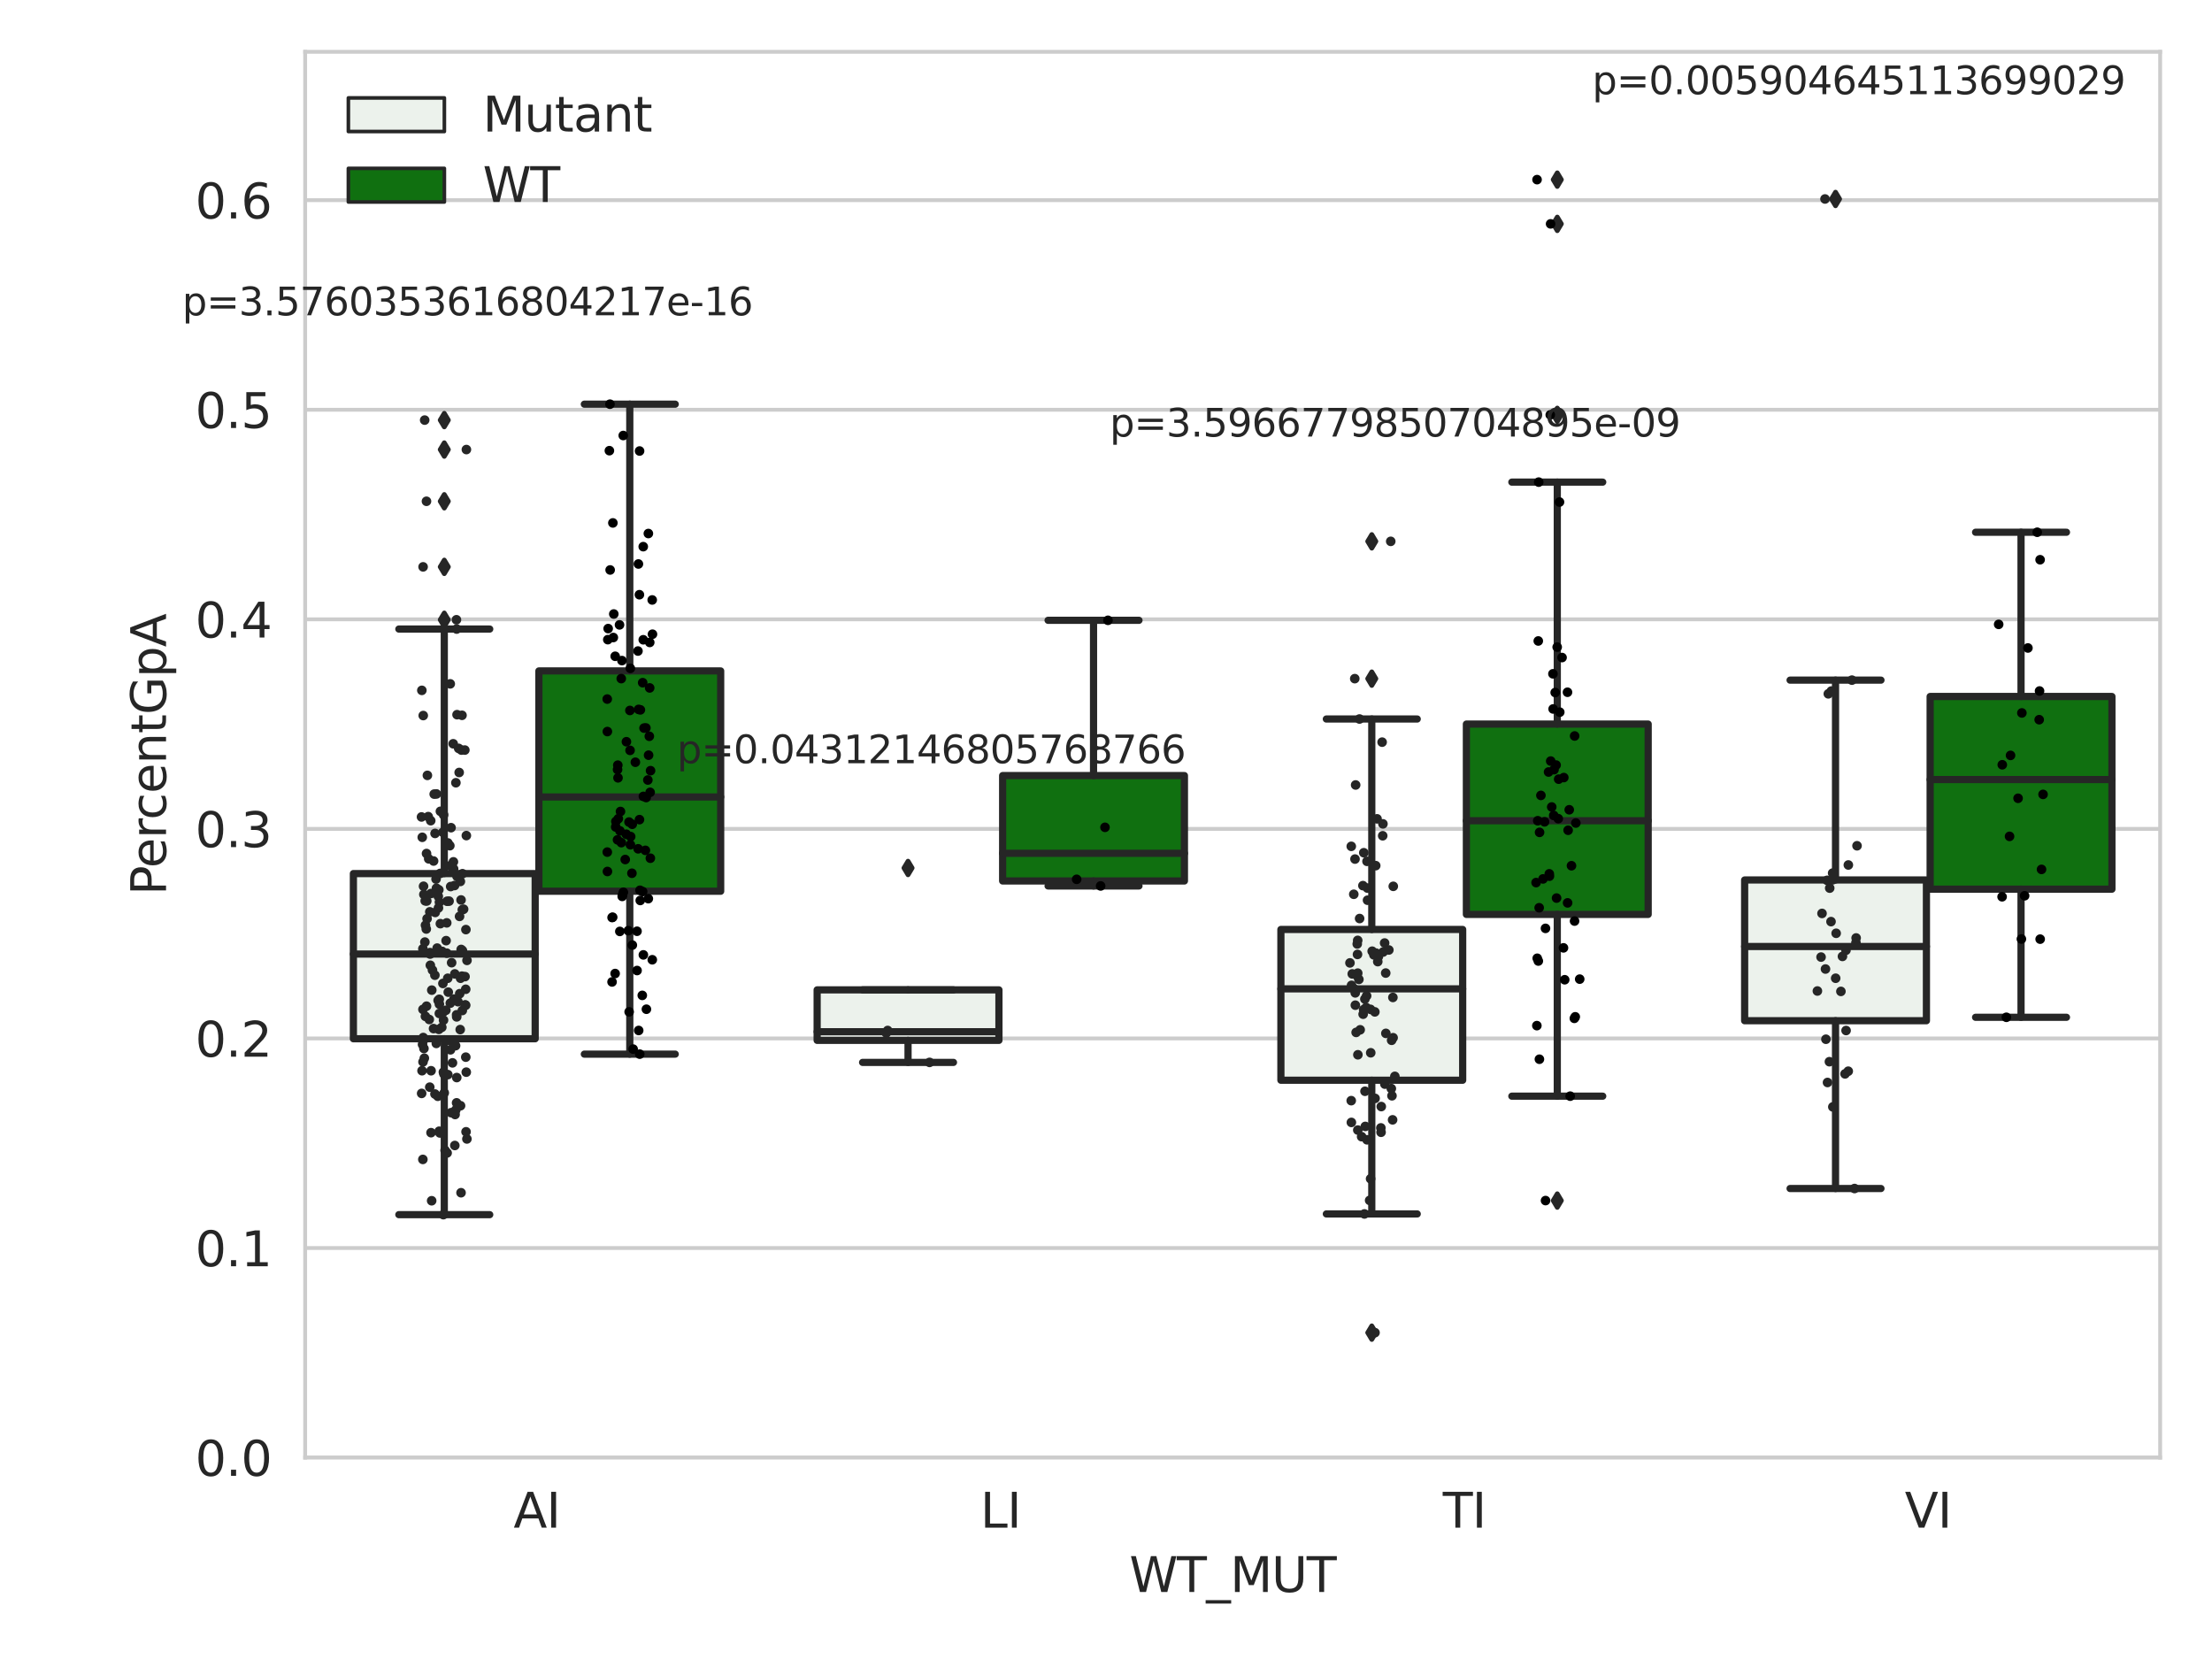 <?xml version="1.0" encoding="utf-8" standalone="no"?>
<!DOCTYPE svg PUBLIC "-//W3C//DTD SVG 1.1//EN"
  "http://www.w3.org/Graphics/SVG/1.1/DTD/svg11.dtd">
<svg xmlns:xlink="http://www.w3.org/1999/xlink" width="460.8pt" height="345.6pt" viewBox="0 0 460.8 345.6" xmlns="http://www.w3.org/2000/svg" version="1.1">
 <defs>
  <style type="text/css">*{stroke-linejoin: round; stroke-linecap: butt}</style>
 </defs>
 <g id="figure_1">
  <g id="patch_1">
   <path d="M 0 345.6 
L 460.8 345.6 
L 460.8 0 
L 0 0 
z
" style="fill: #ffffff"/>
  </g>
  <g id="axes_1">
   <g id="patch_2">
    <path d="M 63.571 303.64 
L 450 303.64 
L 450 10.8 
L 63.571 10.8 
z
" style="fill: #ffffff"/>
   </g>
   <g id="matplotlib.axis_1">
    <g id="xtick_1">
     <g id="text_1">
      <!-- AI -->
      <g style="fill: #262626" transform="translate(106.98 318.238)scale(0.1 -0.1)">
       <defs>
        <path id="DejaVuSans-41" d="M 2188 4044 
L 1331 1722 
L 3047 1722 
L 2188 4044 
z
M 1831 4666 
L 2547 4666 
L 4325 0 
L 3669 0 
L 3244 1197 
L 1141 1197 
L 716 0 
L 50 0 
L 1831 4666 
z
" transform="scale(0.016)"/>
        <path id="DejaVuSans-49" d="M 628 4666 
L 1259 4666 
L 1259 0 
L 628 0 
L 628 4666 
z
" transform="scale(0.016)"/>
       </defs>
       <use xlink:href="#DejaVuSans-41"/>
       <use xlink:href="#DejaVuSans-49" x="68.408"/>
      </g>
     </g>
    </g>
    <g id="xtick_2">
     <g id="text_2">
      <!-- LI -->
      <g style="fill: #262626" transform="translate(204.221 318.238)scale(0.1 -0.1)">
       <defs>
        <path id="DejaVuSans-4c" d="M 628 4666 
L 1259 4666 
L 1259 531 
L 3531 531 
L 3531 0 
L 628 0 
L 628 4666 
z
" transform="scale(0.016)"/>
       </defs>
       <use xlink:href="#DejaVuSans-4c"/>
       <use xlink:href="#DejaVuSans-49" x="55.713"/>
      </g>
     </g>
    </g>
    <g id="xtick_3">
     <g id="text_3">
      <!-- TI -->
      <g style="fill: #262626" transform="translate(300.56 318.238)scale(0.1 -0.1)">
       <defs>
        <path id="DejaVuSans-54" d="M -19 4666 
L 3928 4666 
L 3928 4134 
L 2272 4134 
L 2272 0 
L 1638 0 
L 1638 4134 
L -19 4134 
L -19 4666 
z
" transform="scale(0.016)"/>
       </defs>
       <use xlink:href="#DejaVuSans-54"/>
       <use xlink:href="#DejaVuSans-49" x="61.084"/>
      </g>
     </g>
    </g>
    <g id="xtick_4">
     <g id="text_4">
      <!-- VI -->
      <g style="fill: #262626" transform="translate(396.801 318.238)scale(0.1 -0.1)">
       <defs>
        <path id="DejaVuSans-56" d="M 1831 0 
L 50 4666 
L 709 4666 
L 2188 738 
L 3669 4666 
L 4325 4666 
L 2547 0 
L 1831 0 
z
" transform="scale(0.016)"/>
       </defs>
       <use xlink:href="#DejaVuSans-56"/>
       <use xlink:href="#DejaVuSans-49" x="68.408"/>
      </g>
     </g>
    </g>
    <g id="text_5">
     <!-- WT_MUT -->
     <g style="fill: #262626" transform="translate(235.261 331.638)scale(0.1 -0.1)">
      <defs>
       <path id="DejaVuSans-57" d="M 213 4666 
L 850 4666 
L 1831 722 
L 2809 4666 
L 3519 4666 
L 4500 722 
L 5478 4666 
L 6119 4666 
L 4947 0 
L 4153 0 
L 3169 4050 
L 2175 0 
L 1381 0 
L 213 4666 
z
" transform="scale(0.016)"/>
       <path id="DejaVuSans-5f" d="M 3263 -1063 
L 3263 -1509 
L -63 -1509 
L -63 -1063 
L 3263 -1063 
z
" transform="scale(0.016)"/>
       <path id="DejaVuSans-4d" d="M 628 4666 
L 1569 4666 
L 2759 1491 
L 3956 4666 
L 4897 4666 
L 4897 0 
L 4281 0 
L 4281 4097 
L 3078 897 
L 2444 897 
L 1241 4097 
L 1241 0 
L 628 0 
L 628 4666 
z
" transform="scale(0.016)"/>
       <path id="DejaVuSans-55" d="M 556 4666 
L 1191 4666 
L 1191 1831 
Q 1191 1081 1462 751 
Q 1734 422 2344 422 
Q 2950 422 3222 751 
Q 3494 1081 3494 1831 
L 3494 4666 
L 4128 4666 
L 4128 1753 
Q 4128 841 3676 375 
Q 3225 -91 2344 -91 
Q 1459 -91 1007 375 
Q 556 841 556 1753 
L 556 4666 
z
" transform="scale(0.016)"/>
      </defs>
      <use xlink:href="#DejaVuSans-57"/>
      <use xlink:href="#DejaVuSans-54" x="98.877"/>
      <use xlink:href="#DejaVuSans-5f" x="159.961"/>
      <use xlink:href="#DejaVuSans-4d" x="209.961"/>
      <use xlink:href="#DejaVuSans-55" x="296.24"/>
      <use xlink:href="#DejaVuSans-54" x="369.434"/>
     </g>
    </g>
   </g>
   <g id="matplotlib.axis_2">
    <g id="ytick_1">
     <g id="line2d_1">
      <path d="M 63.571 303.64 
L 450 303.64 
" clip-path="url(#p2f4b80eb7f)" style="fill: none; stroke: #cccccc; stroke-width: 0.8; stroke-linecap: round"/>
     </g>
     <g id="text_6">
      <!-- 0.0 -->
      <g style="fill: #262626" transform="translate(40.668 307.439)scale(0.1 -0.1)">
       <defs>
        <path id="DejaVuSans-30" d="M 2034 4250 
Q 1547 4250 1301 3770 
Q 1056 3291 1056 2328 
Q 1056 1369 1301 889 
Q 1547 409 2034 409 
Q 2525 409 2770 889 
Q 3016 1369 3016 2328 
Q 3016 3291 2770 3770 
Q 2525 4250 2034 4250 
z
M 2034 4750 
Q 2819 4750 3233 4129 
Q 3647 3509 3647 2328 
Q 3647 1150 3233 529 
Q 2819 -91 2034 -91 
Q 1250 -91 836 529 
Q 422 1150 422 2328 
Q 422 3509 836 4129 
Q 1250 4750 2034 4750 
z
" transform="scale(0.016)"/>
        <path id="DejaVuSans-2e" d="M 684 794 
L 1344 794 
L 1344 0 
L 684 0 
L 684 794 
z
" transform="scale(0.016)"/>
       </defs>
       <use xlink:href="#DejaVuSans-30"/>
       <use xlink:href="#DejaVuSans-2e" x="63.623"/>
       <use xlink:href="#DejaVuSans-30" x="95.41"/>
      </g>
     </g>
    </g>
    <g id="ytick_2">
     <g id="line2d_2">
      <path d="M 63.571 259.984 
L 450 259.984 
" clip-path="url(#p2f4b80eb7f)" style="fill: none; stroke: #cccccc; stroke-width: 0.8; stroke-linecap: round"/>
     </g>
     <g id="text_7">
      <!-- 0.1 -->
      <g style="fill: #262626" transform="translate(40.668 263.783)scale(0.1 -0.1)">
       <defs>
        <path id="DejaVuSans-31" d="M 794 531 
L 1825 531 
L 1825 4091 
L 703 3866 
L 703 4441 
L 1819 4666 
L 2450 4666 
L 2450 531 
L 3481 531 
L 3481 0 
L 794 0 
L 794 531 
z
" transform="scale(0.016)"/>
       </defs>
       <use xlink:href="#DejaVuSans-30"/>
       <use xlink:href="#DejaVuSans-2e" x="63.623"/>
       <use xlink:href="#DejaVuSans-31" x="95.41"/>
      </g>
     </g>
    </g>
    <g id="ytick_3">
     <g id="line2d_3">
      <path d="M 63.571 216.328 
L 450 216.328 
" clip-path="url(#p2f4b80eb7f)" style="fill: none; stroke: #cccccc; stroke-width: 0.8; stroke-linecap: round"/>
     </g>
     <g id="text_8">
      <!-- 0.2 -->
      <g style="fill: #262626" transform="translate(40.668 220.127)scale(0.1 -0.1)">
       <defs>
        <path id="DejaVuSans-32" d="M 1228 531 
L 3431 531 
L 3431 0 
L 469 0 
L 469 531 
Q 828 903 1448 1529 
Q 2069 2156 2228 2338 
Q 2531 2678 2651 2914 
Q 2772 3150 2772 3378 
Q 2772 3750 2511 3984 
Q 2250 4219 1831 4219 
Q 1534 4219 1204 4116 
Q 875 4013 500 3803 
L 500 4441 
Q 881 4594 1212 4672 
Q 1544 4750 1819 4750 
Q 2544 4750 2975 4387 
Q 3406 4025 3406 3419 
Q 3406 3131 3298 2873 
Q 3191 2616 2906 2266 
Q 2828 2175 2409 1742 
Q 1991 1309 1228 531 
z
" transform="scale(0.016)"/>
       </defs>
       <use xlink:href="#DejaVuSans-30"/>
       <use xlink:href="#DejaVuSans-2e" x="63.623"/>
       <use xlink:href="#DejaVuSans-32" x="95.41"/>
      </g>
     </g>
    </g>
    <g id="ytick_4">
     <g id="line2d_4">
      <path d="M 63.571 172.671 
L 450 172.671 
" clip-path="url(#p2f4b80eb7f)" style="fill: none; stroke: #cccccc; stroke-width: 0.8; stroke-linecap: round"/>
     </g>
     <g id="text_9">
      <!-- 0.3 -->
      <g style="fill: #262626" transform="translate(40.668 176.47)scale(0.1 -0.1)">
       <defs>
        <path id="DejaVuSans-33" d="M 2597 2516 
Q 3050 2419 3304 2112 
Q 3559 1806 3559 1356 
Q 3559 666 3084 287 
Q 2609 -91 1734 -91 
Q 1441 -91 1130 -33 
Q 819 25 488 141 
L 488 750 
Q 750 597 1062 519 
Q 1375 441 1716 441 
Q 2309 441 2620 675 
Q 2931 909 2931 1356 
Q 2931 1769 2642 2001 
Q 2353 2234 1838 2234 
L 1294 2234 
L 1294 2753 
L 1863 2753 
Q 2328 2753 2575 2939 
Q 2822 3125 2822 3475 
Q 2822 3834 2567 4026 
Q 2313 4219 1838 4219 
Q 1578 4219 1281 4162 
Q 984 4106 628 3988 
L 628 4550 
Q 988 4650 1302 4700 
Q 1616 4750 1894 4750 
Q 2613 4750 3031 4423 
Q 3450 4097 3450 3541 
Q 3450 3153 3228 2886 
Q 3006 2619 2597 2516 
z
" transform="scale(0.016)"/>
       </defs>
       <use xlink:href="#DejaVuSans-30"/>
       <use xlink:href="#DejaVuSans-2e" x="63.623"/>
       <use xlink:href="#DejaVuSans-33" x="95.41"/>
      </g>
     </g>
    </g>
    <g id="ytick_5">
     <g id="line2d_5">
      <path d="M 63.571 129.015 
L 450 129.015 
" clip-path="url(#p2f4b80eb7f)" style="fill: none; stroke: #cccccc; stroke-width: 0.8; stroke-linecap: round"/>
     </g>
     <g id="text_10">
      <!-- 0.4 -->
      <g style="fill: #262626" transform="translate(40.668 132.814)scale(0.1 -0.1)">
       <defs>
        <path id="DejaVuSans-34" d="M 2419 4116 
L 825 1625 
L 2419 1625 
L 2419 4116 
z
M 2253 4666 
L 3047 4666 
L 3047 1625 
L 3713 1625 
L 3713 1100 
L 3047 1100 
L 3047 0 
L 2419 0 
L 2419 1100 
L 313 1100 
L 313 1709 
L 2253 4666 
z
" transform="scale(0.016)"/>
       </defs>
       <use xlink:href="#DejaVuSans-30"/>
       <use xlink:href="#DejaVuSans-2e" x="63.623"/>
       <use xlink:href="#DejaVuSans-34" x="95.41"/>
      </g>
     </g>
    </g>
    <g id="ytick_6">
     <g id="line2d_6">
      <path d="M 63.571 85.359 
L 450 85.359 
" clip-path="url(#p2f4b80eb7f)" style="fill: none; stroke: #cccccc; stroke-width: 0.8; stroke-linecap: round"/>
     </g>
     <g id="text_11">
      <!-- 0.5 -->
      <g style="fill: #262626" transform="translate(40.668 89.158)scale(0.1 -0.1)">
       <defs>
        <path id="DejaVuSans-35" d="M 691 4666 
L 3169 4666 
L 3169 4134 
L 1269 4134 
L 1269 2991 
Q 1406 3038 1543 3061 
Q 1681 3084 1819 3084 
Q 2600 3084 3056 2656 
Q 3513 2228 3513 1497 
Q 3513 744 3044 326 
Q 2575 -91 1722 -91 
Q 1428 -91 1123 -41 
Q 819 9 494 109 
L 494 744 
Q 775 591 1075 516 
Q 1375 441 1709 441 
Q 2250 441 2565 725 
Q 2881 1009 2881 1497 
Q 2881 1984 2565 2268 
Q 2250 2553 1709 2553 
Q 1456 2553 1204 2497 
Q 953 2441 691 2322 
L 691 4666 
z
" transform="scale(0.016)"/>
       </defs>
       <use xlink:href="#DejaVuSans-30"/>
       <use xlink:href="#DejaVuSans-2e" x="63.623"/>
       <use xlink:href="#DejaVuSans-35" x="95.41"/>
      </g>
     </g>
    </g>
    <g id="ytick_7">
     <g id="line2d_7">
      <path d="M 63.571 41.703 
L 450 41.703 
" clip-path="url(#p2f4b80eb7f)" style="fill: none; stroke: #cccccc; stroke-width: 0.8; stroke-linecap: round"/>
     </g>
     <g id="text_12">
      <!-- 0.6 -->
      <g style="fill: #262626" transform="translate(40.668 45.502)scale(0.1 -0.1)">
       <defs>
        <path id="DejaVuSans-36" d="M 2113 2584 
Q 1688 2584 1439 2293 
Q 1191 2003 1191 1497 
Q 1191 994 1439 701 
Q 1688 409 2113 409 
Q 2538 409 2786 701 
Q 3034 994 3034 1497 
Q 3034 2003 2786 2293 
Q 2538 2584 2113 2584 
z
M 3366 4563 
L 3366 3988 
Q 3128 4100 2886 4159 
Q 2644 4219 2406 4219 
Q 1781 4219 1451 3797 
Q 1122 3375 1075 2522 
Q 1259 2794 1537 2939 
Q 1816 3084 2150 3084 
Q 2853 3084 3261 2657 
Q 3669 2231 3669 1497 
Q 3669 778 3244 343 
Q 2819 -91 2113 -91 
Q 1303 -91 875 529 
Q 447 1150 447 2328 
Q 447 3434 972 4092 
Q 1497 4750 2381 4750 
Q 2619 4750 2861 4703 
Q 3103 4656 3366 4563 
z
" transform="scale(0.016)"/>
       </defs>
       <use xlink:href="#DejaVuSans-30"/>
       <use xlink:href="#DejaVuSans-2e" x="63.623"/>
       <use xlink:href="#DejaVuSans-36" x="95.41"/>
      </g>
     </g>
    </g>
    <g id="text_13">
     <!-- PercentGpA -->
     <g style="fill: #262626" transform="translate(34.588 186.497)rotate(-90)scale(0.1 -0.1)">
      <defs>
       <path id="DejaVuSans-50" d="M 1259 4147 
L 1259 2394 
L 2053 2394 
Q 2494 2394 2734 2622 
Q 2975 2850 2975 3272 
Q 2975 3691 2734 3919 
Q 2494 4147 2053 4147 
L 1259 4147 
z
M 628 4666 
L 2053 4666 
Q 2838 4666 3239 4311 
Q 3641 3956 3641 3272 
Q 3641 2581 3239 2228 
Q 2838 1875 2053 1875 
L 1259 1875 
L 1259 0 
L 628 0 
L 628 4666 
z
" transform="scale(0.016)"/>
       <path id="DejaVuSans-65" d="M 3597 1894 
L 3597 1613 
L 953 1613 
Q 991 1019 1311 708 
Q 1631 397 2203 397 
Q 2534 397 2845 478 
Q 3156 559 3463 722 
L 3463 178 
Q 3153 47 2828 -22 
Q 2503 -91 2169 -91 
Q 1331 -91 842 396 
Q 353 884 353 1716 
Q 353 2575 817 3079 
Q 1281 3584 2069 3584 
Q 2775 3584 3186 3129 
Q 3597 2675 3597 1894 
z
M 3022 2063 
Q 3016 2534 2758 2815 
Q 2500 3097 2075 3097 
Q 1594 3097 1305 2825 
Q 1016 2553 972 2059 
L 3022 2063 
z
" transform="scale(0.016)"/>
       <path id="DejaVuSans-72" d="M 2631 2963 
Q 2534 3019 2420 3045 
Q 2306 3072 2169 3072 
Q 1681 3072 1420 2755 
Q 1159 2438 1159 1844 
L 1159 0 
L 581 0 
L 581 3500 
L 1159 3500 
L 1159 2956 
Q 1341 3275 1631 3429 
Q 1922 3584 2338 3584 
Q 2397 3584 2469 3576 
Q 2541 3569 2628 3553 
L 2631 2963 
z
" transform="scale(0.016)"/>
       <path id="DejaVuSans-63" d="M 3122 3366 
L 3122 2828 
Q 2878 2963 2633 3030 
Q 2388 3097 2138 3097 
Q 1578 3097 1268 2742 
Q 959 2388 959 1747 
Q 959 1106 1268 751 
Q 1578 397 2138 397 
Q 2388 397 2633 464 
Q 2878 531 3122 666 
L 3122 134 
Q 2881 22 2623 -34 
Q 2366 -91 2075 -91 
Q 1284 -91 818 406 
Q 353 903 353 1747 
Q 353 2603 823 3093 
Q 1294 3584 2113 3584 
Q 2378 3584 2631 3529 
Q 2884 3475 3122 3366 
z
" transform="scale(0.016)"/>
       <path id="DejaVuSans-6e" d="M 3513 2113 
L 3513 0 
L 2938 0 
L 2938 2094 
Q 2938 2591 2744 2837 
Q 2550 3084 2163 3084 
Q 1697 3084 1428 2787 
Q 1159 2491 1159 1978 
L 1159 0 
L 581 0 
L 581 3500 
L 1159 3500 
L 1159 2956 
Q 1366 3272 1645 3428 
Q 1925 3584 2291 3584 
Q 2894 3584 3203 3211 
Q 3513 2838 3513 2113 
z
" transform="scale(0.016)"/>
       <path id="DejaVuSans-74" d="M 1172 4494 
L 1172 3500 
L 2356 3500 
L 2356 3053 
L 1172 3053 
L 1172 1153 
Q 1172 725 1289 603 
Q 1406 481 1766 481 
L 2356 481 
L 2356 0 
L 1766 0 
Q 1100 0 847 248 
Q 594 497 594 1153 
L 594 3053 
L 172 3053 
L 172 3500 
L 594 3500 
L 594 4494 
L 1172 4494 
z
" transform="scale(0.016)"/>
       <path id="DejaVuSans-47" d="M 3809 666 
L 3809 1919 
L 2778 1919 
L 2778 2438 
L 4434 2438 
L 4434 434 
Q 4069 175 3628 42 
Q 3188 -91 2688 -91 
Q 1594 -91 976 548 
Q 359 1188 359 2328 
Q 359 3472 976 4111 
Q 1594 4750 2688 4750 
Q 3144 4750 3555 4637 
Q 3966 4525 4313 4306 
L 4313 3634 
Q 3963 3931 3569 4081 
Q 3175 4231 2741 4231 
Q 1884 4231 1454 3753 
Q 1025 3275 1025 2328 
Q 1025 1384 1454 906 
Q 1884 428 2741 428 
Q 3075 428 3337 486 
Q 3600 544 3809 666 
z
" transform="scale(0.016)"/>
       <path id="DejaVuSans-70" d="M 1159 525 
L 1159 -1331 
L 581 -1331 
L 581 3500 
L 1159 3500 
L 1159 2969 
Q 1341 3281 1617 3432 
Q 1894 3584 2278 3584 
Q 2916 3584 3314 3078 
Q 3713 2572 3713 1747 
Q 3713 922 3314 415 
Q 2916 -91 2278 -91 
Q 1894 -91 1617 61 
Q 1341 213 1159 525 
z
M 3116 1747 
Q 3116 2381 2855 2742 
Q 2594 3103 2138 3103 
Q 1681 3103 1420 2742 
Q 1159 2381 1159 1747 
Q 1159 1113 1420 752 
Q 1681 391 2138 391 
Q 2594 391 2855 752 
Q 3116 1113 3116 1747 
z
" transform="scale(0.016)"/>
      </defs>
      <use xlink:href="#DejaVuSans-50"/>
      <use xlink:href="#DejaVuSans-65" x="56.678"/>
      <use xlink:href="#DejaVuSans-72" x="118.201"/>
      <use xlink:href="#DejaVuSans-63" x="157.064"/>
      <use xlink:href="#DejaVuSans-65" x="212.045"/>
      <use xlink:href="#DejaVuSans-6e" x="273.568"/>
      <use xlink:href="#DejaVuSans-74" x="336.947"/>
      <use xlink:href="#DejaVuSans-47" x="376.156"/>
      <use xlink:href="#DejaVuSans-70" x="453.646"/>
      <use xlink:href="#DejaVuSans-41" x="517.123"/>
     </g>
    </g>
   </g>
   <g id="patch_3">
    <path d="M 73.618 216.392 
L 111.488 216.392 
L 111.488 181.98 
L 73.618 181.98 
L 73.618 216.392 
z
" clip-path="url(#p2f4b80eb7f)" style="fill: #ecf2ec; stroke: #262626; stroke-width: 1.5; stroke-linejoin: miter"/>
   </g>
   <g id="patch_4">
    <path d="M 112.261 185.664 
L 150.131 185.664 
L 150.131 139.768 
L 112.261 139.768 
L 112.261 185.664 
z
" clip-path="url(#p2f4b80eb7f)" style="fill: #107010; stroke: #262626; stroke-width: 1.5; stroke-linejoin: miter"/>
   </g>
   <g id="patch_5">
    <path d="M 170.226 216.727 
L 208.096 216.727 
L 208.096 206.207 
L 170.226 206.207 
L 170.226 216.727 
z
" clip-path="url(#p2f4b80eb7f)" style="fill: #ecf2ec; stroke: #262626; stroke-width: 1.5; stroke-linejoin: miter"/>
   </g>
   <g id="patch_6">
    <path d="M 208.868 183.523 
L 246.738 183.523 
L 246.738 161.565 
L 208.868 161.565 
L 208.868 183.523 
z
" clip-path="url(#p2f4b80eb7f)" style="fill: #107010; stroke: #262626; stroke-width: 1.5; stroke-linejoin: miter"/>
   </g>
   <g id="patch_7">
    <path d="M 266.833 225.033 
L 304.703 225.033 
L 304.703 193.624 
L 266.833 193.624 
L 266.833 225.033 
z
" clip-path="url(#p2f4b80eb7f)" style="fill: #ecf2ec; stroke: #262626; stroke-width: 1.5; stroke-linejoin: miter"/>
   </g>
   <g id="patch_8">
    <path d="M 305.476 190.488 
L 343.346 190.488 
L 343.346 150.837 
L 305.476 150.837 
L 305.476 190.488 
z
" clip-path="url(#p2f4b80eb7f)" style="fill: #107010; stroke: #262626; stroke-width: 1.5; stroke-linejoin: miter"/>
   </g>
   <g id="patch_9">
    <path d="M 363.44 212.637 
L 401.31 212.637 
L 401.31 183.316 
L 363.44 183.316 
L 363.44 212.637 
z
" clip-path="url(#p2f4b80eb7f)" style="fill: #ecf2ec; stroke: #262626; stroke-width: 1.5; stroke-linejoin: miter"/>
   </g>
   <g id="patch_10">
    <path d="M 402.083 185.23 
L 439.953 185.23 
L 439.953 145.091 
L 402.083 145.091 
L 402.083 185.23 
z
" clip-path="url(#p2f4b80eb7f)" style="fill: #107010; stroke: #262626; stroke-width: 1.5; stroke-linejoin: miter"/>
   </g>
   <g id="patch_11">
    <path d="M 111.875 303.64 
L 111.875 303.64 
L 111.875 303.64 
L 111.875 303.64 
z
" clip-path="url(#p2f4b80eb7f)" style="fill: #ecf2ec; stroke: #262626; stroke-width: 0.75; stroke-linejoin: miter"/>
   </g>
   <g id="patch_12">
    <path d="M 111.875 303.64 
L 111.875 303.64 
L 111.875 303.64 
L 111.875 303.64 
z
" clip-path="url(#p2f4b80eb7f)" style="fill: #107010; stroke: #262626; stroke-width: 0.75; stroke-linejoin: miter"/>
   </g>
   <g id="PathCollection_1"/>
   <g id="PathCollection_2"/>
   <g id="line2d_8">
    <path d="M 92.553 216.392 
L 92.553 253.036 
" clip-path="url(#p2f4b80eb7f)" style="fill: none; stroke: #262626; stroke-width: 1.5; stroke-linecap: round"/>
   </g>
   <g id="line2d_9">
    <path d="M 92.553 181.98 
L 92.553 131.043 
" clip-path="url(#p2f4b80eb7f)" style="fill: none; stroke: #262626; stroke-width: 1.5; stroke-linecap: round"/>
   </g>
   <g id="line2d_10">
    <path d="M 83.086 253.036 
L 102.021 253.036 
" clip-path="url(#p2f4b80eb7f)" style="fill: none; stroke: #262626; stroke-width: 1.5; stroke-linecap: round"/>
   </g>
   <g id="line2d_11">
    <path d="M 83.086 131.043 
L 102.021 131.043 
" clip-path="url(#p2f4b80eb7f)" style="fill: none; stroke: #262626; stroke-width: 1.5; stroke-linecap: round"/>
   </g>
   <g id="line2d_12">
    <defs>
     <path id="ma7b94a54ee" d="M -0 1.414 
L 0.849 0 
L 0 -1.414 
L -0.849 -0 
z
" style="stroke: #262626; stroke-linejoin: miter"/>
    </defs>
    <g clip-path="url(#p2f4b80eb7f)">
     <use xlink:href="#ma7b94a54ee" x="92.553" y="93.651" style="fill: #262626; stroke: #262626; stroke-linejoin: miter"/>
     <use xlink:href="#ma7b94a54ee" x="92.553" y="129.108" style="fill: #262626; stroke: #262626; stroke-linejoin: miter"/>
     <use xlink:href="#ma7b94a54ee" x="92.553" y="118.087" style="fill: #262626; stroke: #262626; stroke-linejoin: miter"/>
     <use xlink:href="#ma7b94a54ee" x="92.553" y="104.426" style="fill: #262626; stroke: #262626; stroke-linejoin: miter"/>
     <use xlink:href="#ma7b94a54ee" x="92.553" y="87.513" style="fill: #262626; stroke: #262626; stroke-linejoin: miter"/>
    </g>
   </g>
   <g id="line2d_13">
    <path d="M 131.196 185.664 
L 131.196 219.596 
" clip-path="url(#p2f4b80eb7f)" style="fill: none; stroke: #262626; stroke-width: 1.5; stroke-linecap: round"/>
   </g>
   <g id="line2d_14">
    <path d="M 131.196 139.768 
L 131.196 84.199 
" clip-path="url(#p2f4b80eb7f)" style="fill: none; stroke: #262626; stroke-width: 1.5; stroke-linecap: round"/>
   </g>
   <g id="line2d_15">
    <path d="M 121.729 219.596 
L 140.664 219.596 
" clip-path="url(#p2f4b80eb7f)" style="fill: none; stroke: #262626; stroke-width: 1.5; stroke-linecap: round"/>
   </g>
   <g id="line2d_16">
    <path d="M 121.729 84.199 
L 140.664 84.199 
" clip-path="url(#p2f4b80eb7f)" style="fill: none; stroke: #262626; stroke-width: 1.5; stroke-linecap: round"/>
   </g>
   <g id="line2d_17"/>
   <g id="line2d_18">
    <path d="M 189.161 216.727 
L 189.161 221.317 
" clip-path="url(#p2f4b80eb7f)" style="fill: none; stroke: #262626; stroke-width: 1.5; stroke-linecap: round"/>
   </g>
   <g id="line2d_19">
    <path d="M 189.161 206.207 
L 189.161 206.207 
" clip-path="url(#p2f4b80eb7f)" style="fill: none; stroke: #262626; stroke-width: 1.5; stroke-linecap: round"/>
   </g>
   <g id="line2d_20">
    <path d="M 179.693 221.317 
L 198.628 221.317 
" clip-path="url(#p2f4b80eb7f)" style="fill: none; stroke: #262626; stroke-width: 1.5; stroke-linecap: round"/>
   </g>
   <g id="line2d_21">
    <path d="M 179.693 206.207 
L 198.628 206.207 
" clip-path="url(#p2f4b80eb7f)" style="fill: none; stroke: #262626; stroke-width: 1.5; stroke-linecap: round"/>
   </g>
   <g id="line2d_22">
    <g clip-path="url(#p2f4b80eb7f)">
     <use xlink:href="#ma7b94a54ee" x="189.161" y="180.817" style="fill: #262626; stroke: #262626; stroke-linejoin: miter"/>
    </g>
   </g>
   <g id="line2d_23">
    <path d="M 227.803 183.523 
L 227.803 184.559 
" clip-path="url(#p2f4b80eb7f)" style="fill: none; stroke: #262626; stroke-width: 1.5; stroke-linecap: round"/>
   </g>
   <g id="line2d_24">
    <path d="M 227.803 161.565 
L 227.803 129.222 
" clip-path="url(#p2f4b80eb7f)" style="fill: none; stroke: #262626; stroke-width: 1.5; stroke-linecap: round"/>
   </g>
   <g id="line2d_25">
    <path d="M 218.336 184.559 
L 237.271 184.559 
" clip-path="url(#p2f4b80eb7f)" style="fill: none; stroke: #262626; stroke-width: 1.5; stroke-linecap: round"/>
   </g>
   <g id="line2d_26">
    <path d="M 218.336 129.222 
L 237.271 129.222 
" clip-path="url(#p2f4b80eb7f)" style="fill: none; stroke: #262626; stroke-width: 1.5; stroke-linecap: round"/>
   </g>
   <g id="line2d_27"/>
   <g id="line2d_28">
    <path d="M 285.768 225.033 
L 285.768 252.884 
" clip-path="url(#p2f4b80eb7f)" style="fill: none; stroke: #262626; stroke-width: 1.5; stroke-linecap: round"/>
   </g>
   <g id="line2d_29">
    <path d="M 285.768 193.624 
L 285.768 149.782 
" clip-path="url(#p2f4b80eb7f)" style="fill: none; stroke: #262626; stroke-width: 1.5; stroke-linecap: round"/>
   </g>
   <g id="line2d_30">
    <path d="M 276.3 252.884 
L 295.235 252.884 
" clip-path="url(#p2f4b80eb7f)" style="fill: none; stroke: #262626; stroke-width: 1.5; stroke-linecap: round"/>
   </g>
   <g id="line2d_31">
    <path d="M 276.3 149.782 
L 295.235 149.782 
" clip-path="url(#p2f4b80eb7f)" style="fill: none; stroke: #262626; stroke-width: 1.5; stroke-linecap: round"/>
   </g>
   <g id="line2d_32">
    <g clip-path="url(#p2f4b80eb7f)">
     <use xlink:href="#ma7b94a54ee" x="285.768" y="277.617" style="fill: #262626; stroke: #262626; stroke-linejoin: miter"/>
     <use xlink:href="#ma7b94a54ee" x="285.768" y="141.375" style="fill: #262626; stroke: #262626; stroke-linejoin: miter"/>
     <use xlink:href="#ma7b94a54ee" x="285.768" y="112.773" style="fill: #262626; stroke: #262626; stroke-linejoin: miter"/>
    </g>
   </g>
   <g id="line2d_33">
    <path d="M 324.411 190.488 
L 324.411 228.352 
" clip-path="url(#p2f4b80eb7f)" style="fill: none; stroke: #262626; stroke-width: 1.5; stroke-linecap: round"/>
   </g>
   <g id="line2d_34">
    <path d="M 324.411 150.837 
L 324.411 100.435 
" clip-path="url(#p2f4b80eb7f)" style="fill: none; stroke: #262626; stroke-width: 1.5; stroke-linecap: round"/>
   </g>
   <g id="line2d_35">
    <path d="M 314.943 228.352 
L 333.878 228.352 
" clip-path="url(#p2f4b80eb7f)" style="fill: none; stroke: #262626; stroke-width: 1.5; stroke-linecap: round"/>
   </g>
   <g id="line2d_36">
    <path d="M 314.943 100.435 
L 333.878 100.435 
" clip-path="url(#p2f4b80eb7f)" style="fill: none; stroke: #262626; stroke-width: 1.5; stroke-linecap: round"/>
   </g>
   <g id="line2d_37">
    <g clip-path="url(#p2f4b80eb7f)">
     <use xlink:href="#ma7b94a54ee" x="324.411" y="250.102" style="fill: #262626; stroke: #262626; stroke-linejoin: miter"/>
     <use xlink:href="#ma7b94a54ee" x="324.411" y="86.423" style="fill: #262626; stroke: #262626; stroke-linejoin: miter"/>
     <use xlink:href="#ma7b94a54ee" x="324.411" y="37.422" style="fill: #262626; stroke: #262626; stroke-linejoin: miter"/>
     <use xlink:href="#ma7b94a54ee" x="324.411" y="46.637" style="fill: #262626; stroke: #262626; stroke-linejoin: miter"/>
    </g>
   </g>
   <g id="line2d_38">
    <path d="M 382.375 212.637 
L 382.375 247.591 
" clip-path="url(#p2f4b80eb7f)" style="fill: none; stroke: #262626; stroke-width: 1.5; stroke-linecap: round"/>
   </g>
   <g id="line2d_39">
    <path d="M 382.375 183.316 
L 382.375 141.685 
" clip-path="url(#p2f4b80eb7f)" style="fill: none; stroke: #262626; stroke-width: 1.5; stroke-linecap: round"/>
   </g>
   <g id="line2d_40">
    <path d="M 372.907 247.591 
L 391.842 247.591 
" clip-path="url(#p2f4b80eb7f)" style="fill: none; stroke: #262626; stroke-width: 1.5; stroke-linecap: round"/>
   </g>
   <g id="line2d_41">
    <path d="M 372.907 141.685 
L 391.842 141.685 
" clip-path="url(#p2f4b80eb7f)" style="fill: none; stroke: #262626; stroke-width: 1.5; stroke-linecap: round"/>
   </g>
   <g id="line2d_42">
    <g clip-path="url(#p2f4b80eb7f)">
     <use xlink:href="#ma7b94a54ee" x="382.375" y="41.45" style="fill: #262626; stroke: #262626; stroke-linejoin: miter"/>
    </g>
   </g>
   <g id="line2d_43">
    <path d="M 421.018 185.23 
L 421.018 211.921 
" clip-path="url(#p2f4b80eb7f)" style="fill: none; stroke: #262626; stroke-width: 1.5; stroke-linecap: round"/>
   </g>
   <g id="line2d_44">
    <path d="M 421.018 145.091 
L 421.018 110.877 
" clip-path="url(#p2f4b80eb7f)" style="fill: none; stroke: #262626; stroke-width: 1.5; stroke-linecap: round"/>
   </g>
   <g id="line2d_45">
    <path d="M 411.55 211.921 
L 430.485 211.921 
" clip-path="url(#p2f4b80eb7f)" style="fill: none; stroke: #262626; stroke-width: 1.5; stroke-linecap: round"/>
   </g>
   <g id="line2d_46">
    <path d="M 411.55 110.877 
L 430.485 110.877 
" clip-path="url(#p2f4b80eb7f)" style="fill: none; stroke: #262626; stroke-width: 1.5; stroke-linecap: round"/>
   </g>
   <g id="line2d_47"/>
   <g id="line2d_48">
    <path d="M 73.618 198.748 
L 111.488 198.748 
" clip-path="url(#p2f4b80eb7f)" style="fill: none; stroke: #262626; stroke-width: 1.5; stroke-linecap: round"/>
   </g>
   <g id="line2d_49">
    <path d="M 112.261 166.022 
L 150.131 166.022 
" clip-path="url(#p2f4b80eb7f)" style="fill: none; stroke: #262626; stroke-width: 1.5; stroke-linecap: round"/>
   </g>
   <g id="line2d_50">
    <path d="M 170.226 214.934 
L 208.096 214.934 
" clip-path="url(#p2f4b80eb7f)" style="fill: none; stroke: #262626; stroke-width: 1.5; stroke-linecap: round"/>
   </g>
   <g id="line2d_51">
    <path d="M 208.868 177.762 
L 246.738 177.762 
" clip-path="url(#p2f4b80eb7f)" style="fill: none; stroke: #262626; stroke-width: 1.5; stroke-linecap: round"/>
   </g>
   <g id="line2d_52">
    <path d="M 266.833 205.999 
L 304.703 205.999 
" clip-path="url(#p2f4b80eb7f)" style="fill: none; stroke: #262626; stroke-width: 1.5; stroke-linecap: round"/>
   </g>
   <g id="line2d_53">
    <path d="M 305.476 170.976 
L 343.346 170.976 
" clip-path="url(#p2f4b80eb7f)" style="fill: none; stroke: #262626; stroke-width: 1.5; stroke-linecap: round"/>
   </g>
   <g id="line2d_54">
    <path d="M 363.44 197.171 
L 401.31 197.171 
" clip-path="url(#p2f4b80eb7f)" style="fill: none; stroke: #262626; stroke-width: 1.5; stroke-linecap: round"/>
   </g>
   <g id="line2d_55">
    <path d="M 402.083 162.401 
L 439.953 162.401 
" clip-path="url(#p2f4b80eb7f)" style="fill: none; stroke: #262626; stroke-width: 1.5; stroke-linecap: round"/>
   </g>
   <g id="patch_13">
    <path d="M 63.571 303.64 
L 63.571 10.8 
" style="fill: none; stroke: #cccccc; stroke-width: 0.8; stroke-linejoin: miter; stroke-linecap: square"/>
   </g>
   <g id="patch_14">
    <path d="M 450 303.64 
L 450 10.8 
" style="fill: none; stroke: #cccccc; stroke-width: 0.8; stroke-linejoin: miter; stroke-linecap: square"/>
   </g>
   <g id="patch_15">
    <path d="M 63.571 303.64 
L 450 303.64 
" style="fill: none; stroke: #cccccc; stroke-width: 0.8; stroke-linejoin: miter; stroke-linecap: square"/>
   </g>
   <g id="patch_16">
    <path d="M 63.571 10.8 
L 450 10.8 
" style="fill: none; stroke: #cccccc; stroke-width: 0.8; stroke-linejoin: miter; stroke-linecap: square"/>
   </g>
   <g id="PathCollection_3">
    <defs>
     <path id="C0_0_199978a93b" d="M 0 1 
C 0.265 1 0.52 0.895 0.707 0.707 
C 0.895 0.52 1 0.265 1 -0 
C 1 -0.265 0.895 -0.52 0.707 -0.707 
C 0.52 -0.895 0.265 -1 0 -1 
C -0.265 -1 -0.52 -0.895 -0.707 -0.707 
C -0.895 -0.52 -1 -0.265 -1 0 
C -1 0.265 -0.895 0.52 -0.707 0.707 
C -0.52 0.895 -0.265 1 0 1 
z
"/>
    </defs>
    <g clip-path="url(#p2f4b80eb7f)">
     <use xlink:href="#C0_0_199978a93b" x="91.418" y="214.437" style="fill: #262626"/>
    </g>
    <g clip-path="url(#p2f4b80eb7f)">
     <use xlink:href="#C0_0_199978a93b" x="97.018" y="206.082" style="fill: #262626"/>
    </g>
    <g clip-path="url(#p2f4b80eb7f)">
     <use xlink:href="#C0_0_199978a93b" x="88.17" y="149.062" style="fill: #262626"/>
    </g>
    <g clip-path="url(#p2f4b80eb7f)">
     <use xlink:href="#C0_0_199978a93b" x="97.088" y="235.773" style="fill: #262626"/>
    </g>
    <g clip-path="url(#p2f4b80eb7f)">
     <use xlink:href="#C0_0_199978a93b" x="95.116" y="229.742" style="fill: #262626"/>
    </g>
    <g clip-path="url(#p2f4b80eb7f)">
     <use xlink:href="#C0_0_199978a93b" x="93.795" y="142.46" style="fill: #262626"/>
    </g>
    <g clip-path="url(#p2f4b80eb7f)">
     <use xlink:href="#C0_0_199978a93b" x="90.326" y="179.365" style="fill: #262626"/>
    </g>
    <g clip-path="url(#p2f4b80eb7f)">
     <use xlink:href="#C0_0_199978a93b" x="93.3" y="175.601" style="fill: #262626"/>
    </g>
    <g clip-path="url(#p2f4b80eb7f)">
     <use xlink:href="#C0_0_199978a93b" x="87.918" y="223.051" style="fill: #262626"/>
    </g>
    <g clip-path="url(#p2f4b80eb7f)">
     <use xlink:href="#C0_0_199978a93b" x="88.24" y="216.647" style="fill: #262626"/>
    </g>
    <g clip-path="url(#p2f4b80eb7f)">
     <use xlink:href="#C0_0_199978a93b" x="87.966" y="174.425" style="fill: #262626"/>
    </g>
    <g clip-path="url(#p2f4b80eb7f)">
     <use xlink:href="#C0_0_199978a93b" x="94.499" y="181.002" style="fill: #262626"/>
    </g>
    <g clip-path="url(#p2f4b80eb7f)">
     <use xlink:href="#C0_0_199978a93b" x="97.159" y="93.651" style="fill: #262626"/>
    </g>
    <g clip-path="url(#p2f4b80eb7f)">
     <use xlink:href="#C0_0_199978a93b" x="92.364" y="253.036" style="fill: #262626"/>
    </g>
    <g clip-path="url(#p2f4b80eb7f)">
     <use xlink:href="#C0_0_199978a93b" x="94.261" y="221.412" style="fill: #262626"/>
    </g>
    <g clip-path="url(#p2f4b80eb7f)">
     <use xlink:href="#C0_0_199978a93b" x="91.536" y="209.195" style="fill: #262626"/>
    </g>
    <g clip-path="url(#p2f4b80eb7f)">
     <use xlink:href="#C0_0_199978a93b" x="88.17" y="216.137" style="fill: #262626"/>
    </g>
    <g clip-path="url(#p2f4b80eb7f)">
     <use xlink:href="#C0_0_199978a93b" x="95.405" y="208.669" style="fill: #262626"/>
    </g>
    <g clip-path="url(#p2f4b80eb7f)">
     <use xlink:href="#C0_0_199978a93b" x="94.748" y="202.881" style="fill: #262626"/>
    </g>
    <g clip-path="url(#p2f4b80eb7f)">
     <use xlink:href="#C0_0_199978a93b" x="90.596" y="203.15" style="fill: #262626"/>
    </g>
    <g clip-path="url(#p2f4b80eb7f)">
     <use xlink:href="#C0_0_199978a93b" x="92.036" y="214.011" style="fill: #262626"/>
    </g>
    <g clip-path="url(#p2f4b80eb7f)">
     <use xlink:href="#C0_0_199978a93b" x="96.876" y="203.443" style="fill: #262626"/>
    </g>
    <g clip-path="url(#p2f4b80eb7f)">
     <use xlink:href="#C0_0_199978a93b" x="93.55" y="187.725" style="fill: #262626"/>
    </g>
    <g clip-path="url(#p2f4b80eb7f)">
     <use xlink:href="#C0_0_199978a93b" x="91.737" y="192.418" style="fill: #262626"/>
    </g>
    <g clip-path="url(#p2f4b80eb7f)">
     <use xlink:href="#C0_0_199978a93b" x="89.425" y="212.379" style="fill: #262626"/>
    </g>
    <g clip-path="url(#p2f4b80eb7f)">
     <use xlink:href="#C0_0_199978a93b" x="91.204" y="228.375" style="fill: #262626"/>
    </g>
    <g clip-path="url(#p2f4b80eb7f)">
     <use xlink:href="#C0_0_199978a93b" x="88.021" y="217.581" style="fill: #262626"/>
    </g>
    <g clip-path="url(#p2f4b80eb7f)">
     <use xlink:href="#C0_0_199978a93b" x="90.931" y="165.394" style="fill: #262626"/>
    </g>
    <g clip-path="url(#p2f4b80eb7f)">
     <use xlink:href="#C0_0_199978a93b" x="89.577" y="198.448" style="fill: #262626"/>
    </g>
    <g clip-path="url(#p2f4b80eb7f)">
     <use xlink:href="#C0_0_199978a93b" x="92.108" y="198.195" style="fill: #262626"/>
    </g>
    <g clip-path="url(#p2f4b80eb7f)">
     <use xlink:href="#C0_0_199978a93b" x="94.907" y="217.833" style="fill: #262626"/>
    </g>
    <g clip-path="url(#p2f4b80eb7f)">
     <use xlink:href="#C0_0_199978a93b" x="88.109" y="210.277" style="fill: #262626"/>
    </g>
    <g clip-path="url(#p2f4b80eb7f)">
     <use xlink:href="#C0_0_199978a93b" x="88.854" y="209.606" style="fill: #262626"/>
    </g>
    <g clip-path="url(#p2f4b80eb7f)">
     <use xlink:href="#C0_0_199978a93b" x="89.792" y="235.958" style="fill: #262626"/>
    </g>
    <g clip-path="url(#p2f4b80eb7f)">
     <use xlink:href="#C0_0_199978a93b" x="93.077" y="198.563" style="fill: #262626"/>
    </g>
    <g clip-path="url(#p2f4b80eb7f)">
     <use xlink:href="#C0_0_199978a93b" x="97.284" y="200.067" style="fill: #262626"/>
    </g>
    <g clip-path="url(#p2f4b80eb7f)">
     <use xlink:href="#C0_0_199978a93b" x="87.878" y="143.815" style="fill: #262626"/>
    </g>
    <g clip-path="url(#p2f4b80eb7f)">
     <use xlink:href="#C0_0_199978a93b" x="95.205" y="182.565" style="fill: #262626"/>
    </g>
    <g clip-path="url(#p2f4b80eb7f)">
     <use xlink:href="#C0_0_199978a93b" x="93.293" y="223.862" style="fill: #262626"/>
    </g>
    <g clip-path="url(#p2f4b80eb7f)">
     <use xlink:href="#C0_0_199978a93b" x="94.806" y="232.171" style="fill: #262626"/>
    </g>
    <g clip-path="url(#p2f4b80eb7f)">
     <use xlink:href="#C0_0_199978a93b" x="96.31" y="210.508" style="fill: #262626"/>
    </g>
    <g clip-path="url(#p2f4b80eb7f)">
     <use xlink:href="#C0_0_199978a93b" x="96.334" y="198.019" style="fill: #262626"/>
    </g>
    <g clip-path="url(#p2f4b80eb7f)">
     <use xlink:href="#C0_0_199978a93b" x="92.714" y="239.646" style="fill: #262626"/>
    </g>
    <g clip-path="url(#p2f4b80eb7f)">
     <use xlink:href="#C0_0_199978a93b" x="91.743" y="169.013" style="fill: #262626"/>
    </g>
    <g clip-path="url(#p2f4b80eb7f)">
     <use xlink:href="#C0_0_199978a93b" x="94.691" y="184.471" style="fill: #262626"/>
    </g>
    <g clip-path="url(#p2f4b80eb7f)">
     <use xlink:href="#C0_0_199978a93b" x="88.233" y="184.624" style="fill: #262626"/>
    </g>
    <g clip-path="url(#p2f4b80eb7f)">
     <use xlink:href="#C0_0_199978a93b" x="91.42" y="185.37" style="fill: #262626"/>
    </g>
    <g clip-path="url(#p2f4b80eb7f)">
     <use xlink:href="#C0_0_199978a93b" x="93.962" y="172.421" style="fill: #262626"/>
    </g>
    <g clip-path="url(#p2f4b80eb7f)">
     <use xlink:href="#C0_0_199978a93b" x="89.799" y="223.055" style="fill: #262626"/>
    </g>
    <g clip-path="url(#p2f4b80eb7f)">
     <use xlink:href="#C0_0_199978a93b" x="95.766" y="207.003" style="fill: #262626"/>
    </g>
    <g clip-path="url(#p2f4b80eb7f)">
     <use xlink:href="#C0_0_199978a93b" x="92.882" y="210.457" style="fill: #262626"/>
    </g>
    <g clip-path="url(#p2f4b80eb7f)">
     <use xlink:href="#C0_0_199978a93b" x="92.494" y="223.754" style="fill: #262626"/>
    </g>
    <g clip-path="url(#p2f4b80eb7f)">
     <use xlink:href="#C0_0_199978a93b" x="88.314" y="218.424" style="fill: #262626"/>
    </g>
    <g clip-path="url(#p2f4b80eb7f)">
     <use xlink:href="#C0_0_199978a93b" x="93.381" y="206.681" style="fill: #262626"/>
    </g>
    <g clip-path="url(#p2f4b80eb7f)">
     <use xlink:href="#C0_0_199978a93b" x="90.315" y="214.274" style="fill: #262626"/>
    </g>
    <g clip-path="url(#p2f4b80eb7f)">
     <use xlink:href="#C0_0_199978a93b" x="89.763" y="186.142" style="fill: #262626"/>
    </g>
    <g clip-path="url(#p2f4b80eb7f)">
     <use xlink:href="#C0_0_199978a93b" x="96.344" y="182.011" style="fill: #262626"/>
    </g>
    <g clip-path="url(#p2f4b80eb7f)">
     <use xlink:href="#C0_0_199978a93b" x="95.147" y="224.475" style="fill: #262626"/>
    </g>
    <g clip-path="url(#p2f4b80eb7f)">
     <use xlink:href="#C0_0_199978a93b" x="92.265" y="173.381" style="fill: #262626"/>
    </g>
    <g clip-path="url(#p2f4b80eb7f)">
     <use xlink:href="#C0_0_199978a93b" x="94.747" y="238.625" style="fill: #262626"/>
    </g>
    <g clip-path="url(#p2f4b80eb7f)">
     <use xlink:href="#C0_0_199978a93b" x="95.549" y="155.902" style="fill: #262626"/>
    </g>
    <g clip-path="url(#p2f4b80eb7f)">
     <use xlink:href="#C0_0_199978a93b" x="90.668" y="190.078" style="fill: #262626"/>
    </g>
    <g clip-path="url(#p2f4b80eb7f)">
     <use xlink:href="#C0_0_199978a93b" x="95.119" y="211.399" style="fill: #262626"/>
    </g>
    <g clip-path="url(#p2f4b80eb7f)">
     <use xlink:href="#C0_0_199978a93b" x="96.043" y="248.467" style="fill: #262626"/>
    </g>
    <g clip-path="url(#p2f4b80eb7f)">
     <use xlink:href="#C0_0_199978a93b" x="93.71" y="176.176" style="fill: #262626"/>
    </g>
    <g clip-path="url(#p2f4b80eb7f)">
     <use xlink:href="#C0_0_199978a93b" x="95.087" y="129.108" style="fill: #262626"/>
    </g>
    <g clip-path="url(#p2f4b80eb7f)">
     <use xlink:href="#C0_0_199978a93b" x="93.13" y="187.75" style="fill: #262626"/>
    </g>
    <g clip-path="url(#p2f4b80eb7f)">
     <use xlink:href="#C0_0_199978a93b" x="90.894" y="217.367" style="fill: #262626"/>
    </g>
    <g clip-path="url(#p2f4b80eb7f)">
     <use xlink:href="#C0_0_199978a93b" x="91.509" y="208.169" style="fill: #262626"/>
    </g>
    <g clip-path="url(#p2f4b80eb7f)">
     <use xlink:href="#C0_0_199978a93b" x="94.962" y="231.205" style="fill: #262626"/>
    </g>
    <g clip-path="url(#p2f4b80eb7f)">
     <use xlink:href="#C0_0_199978a93b" x="97.009" y="209.416" style="fill: #262626"/>
    </g>
    <g clip-path="url(#p2f4b80eb7f)">
     <use xlink:href="#C0_0_199978a93b" x="90.631" y="173.619" style="fill: #262626"/>
    </g>
    <g clip-path="url(#p2f4b80eb7f)">
     <use xlink:href="#C0_0_199978a93b" x="88.399" y="220.442" style="fill: #262626"/>
    </g>
    <g clip-path="url(#p2f4b80eb7f)">
     <use xlink:href="#C0_0_199978a93b" x="88.298" y="186.33" style="fill: #262626"/>
    </g>
    <g clip-path="url(#p2f4b80eb7f)">
     <use xlink:href="#C0_0_199978a93b" x="88.095" y="197.645" style="fill: #262626"/>
    </g>
    <g clip-path="url(#p2f4b80eb7f)">
     <use xlink:href="#C0_0_199978a93b" x="95.131" y="131.043" style="fill: #262626"/>
    </g>
    <g clip-path="url(#p2f4b80eb7f)">
     <use xlink:href="#C0_0_199978a93b" x="88.089" y="241.527" style="fill: #262626"/>
    </g>
    <g clip-path="url(#p2f4b80eb7f)">
     <use xlink:href="#C0_0_199978a93b" x="91.304" y="186.728" style="fill: #262626"/>
    </g>
    <g clip-path="url(#p2f4b80eb7f)">
     <use xlink:href="#C0_0_199978a93b" x="89.534" y="189.952" style="fill: #262626"/>
    </g>
    <g clip-path="url(#p2f4b80eb7f)">
     <use xlink:href="#C0_0_199978a93b" x="95.141" y="211.836" style="fill: #262626"/>
    </g>
    <g clip-path="url(#p2f4b80eb7f)">
     <use xlink:href="#C0_0_199978a93b" x="97.132" y="223.349" style="fill: #262626"/>
    </g>
    <g clip-path="url(#p2f4b80eb7f)">
     <use xlink:href="#C0_0_199978a93b" x="88.969" y="191.377" style="fill: #262626"/>
    </g>
    <g clip-path="url(#p2f4b80eb7f)">
     <use xlink:href="#C0_0_199978a93b" x="89.649" y="201.081" style="fill: #262626"/>
    </g>
    <g clip-path="url(#p2f4b80eb7f)">
     <use xlink:href="#C0_0_199978a93b" x="93.934" y="180.446" style="fill: #262626"/>
    </g>
    <g clip-path="url(#p2f4b80eb7f)">
     <use xlink:href="#C0_0_199978a93b" x="93.884" y="184.682" style="fill: #262626"/>
    </g>
    <g clip-path="url(#p2f4b80eb7f)">
     <use xlink:href="#C0_0_199978a93b" x="91.34" y="189.134" style="fill: #262626"/>
    </g>
    <g clip-path="url(#p2f4b80eb7f)">
     <use xlink:href="#C0_0_199978a93b" x="88.574" y="187.662" style="fill: #262626"/>
    </g>
    <g clip-path="url(#p2f4b80eb7f)">
     <use xlink:href="#C0_0_199978a93b" x="88.854" y="177.804" style="fill: #262626"/>
    </g>
    <g clip-path="url(#p2f4b80eb7f)">
     <use xlink:href="#C0_0_199978a93b" x="97.151" y="174.067" style="fill: #262626"/>
    </g>
    <g clip-path="url(#p2f4b80eb7f)">
     <use xlink:href="#C0_0_199978a93b" x="87.808" y="170.184" style="fill: #262626"/>
    </g>
    <g clip-path="url(#p2f4b80eb7f)">
     <use xlink:href="#C0_0_199978a93b" x="96.045" y="187.478" style="fill: #262626"/>
    </g>
    <g clip-path="url(#p2f4b80eb7f)">
     <use xlink:href="#C0_0_199978a93b" x="88.905" y="187.697" style="fill: #262626"/>
    </g>
    <g clip-path="url(#p2f4b80eb7f)">
     <use xlink:href="#C0_0_199978a93b" x="88.801" y="193.528" style="fill: #262626"/>
    </g>
    <g clip-path="url(#p2f4b80eb7f)">
     <use xlink:href="#C0_0_199978a93b" x="95.653" y="160.923" style="fill: #262626"/>
    </g>
    <g clip-path="url(#p2f4b80eb7f)">
     <use xlink:href="#C0_0_199978a93b" x="96.834" y="156.252" style="fill: #262626"/>
    </g>
    <g clip-path="url(#p2f4b80eb7f)">
     <use xlink:href="#C0_0_199978a93b" x="95.941" y="230.342" style="fill: #262626"/>
    </g>
    <g clip-path="url(#p2f4b80eb7f)">
     <use xlink:href="#C0_0_199978a93b" x="91.494" y="235.654" style="fill: #262626"/>
    </g>
    <g clip-path="url(#p2f4b80eb7f)">
     <use xlink:href="#C0_0_199978a93b" x="89.728" y="170.963" style="fill: #262626"/>
    </g>
    <g clip-path="url(#p2f4b80eb7f)">
     <use xlink:href="#C0_0_199978a93b" x="89.206" y="170.115" style="fill: #262626"/>
    </g>
    <g clip-path="url(#p2f4b80eb7f)">
     <use xlink:href="#C0_0_199978a93b" x="93.145" y="240.177" style="fill: #262626"/>
    </g>
    <g clip-path="url(#p2f4b80eb7f)">
     <use xlink:href="#C0_0_199978a93b" x="92.397" y="212.514" style="fill: #262626"/>
    </g>
    <g clip-path="url(#p2f4b80eb7f)">
     <use xlink:href="#C0_0_199978a93b" x="89.033" y="161.524" style="fill: #262626"/>
    </g>
    <g clip-path="url(#p2f4b80eb7f)">
     <use xlink:href="#C0_0_199978a93b" x="96.127" y="156.256" style="fill: #262626"/>
    </g>
    <g clip-path="url(#p2f4b80eb7f)">
     <use xlink:href="#C0_0_199978a93b" x="88.139" y="118.087" style="fill: #262626"/>
    </g>
    <g clip-path="url(#p2f4b80eb7f)">
     <use xlink:href="#C0_0_199978a93b" x="96.244" y="149.011" style="fill: #262626"/>
    </g>
    <g clip-path="url(#p2f4b80eb7f)">
     <use xlink:href="#C0_0_199978a93b" x="93.271" y="203.79" style="fill: #262626"/>
    </g>
    <g clip-path="url(#p2f4b80eb7f)">
     <use xlink:href="#C0_0_199978a93b" x="96.309" y="189.508" style="fill: #262626"/>
    </g>
    <g clip-path="url(#p2f4b80eb7f)">
     <use xlink:href="#C0_0_199978a93b" x="90.917" y="185.04" style="fill: #262626"/>
    </g>
    <g clip-path="url(#p2f4b80eb7f)">
     <use xlink:href="#C0_0_199978a93b" x="91.064" y="197.505" style="fill: #262626"/>
    </g>
    <g clip-path="url(#p2f4b80eb7f)">
     <use xlink:href="#C0_0_199978a93b" x="96.069" y="197.786" style="fill: #262626"/>
    </g>
    <g clip-path="url(#p2f4b80eb7f)">
     <use xlink:href="#C0_0_199978a93b" x="91.271" y="208.412" style="fill: #262626"/>
    </g>
    <g clip-path="url(#p2f4b80eb7f)">
     <use xlink:href="#C0_0_199978a93b" x="94.971" y="163.06" style="fill: #262626"/>
    </g>
    <g clip-path="url(#p2f4b80eb7f)">
     <use xlink:href="#C0_0_199978a93b" x="90.455" y="165.427" style="fill: #262626"/>
    </g>
    <g clip-path="url(#p2f4b80eb7f)">
     <use xlink:href="#C0_0_199978a93b" x="93.977" y="231.791" style="fill: #262626"/>
    </g>
    <g clip-path="url(#p2f4b80eb7f)">
     <use xlink:href="#C0_0_199978a93b" x="93.065" y="192.251" style="fill: #262626"/>
    </g>
    <g clip-path="url(#p2f4b80eb7f)">
     <use xlink:href="#C0_0_199978a93b" x="88.843" y="104.426" style="fill: #262626"/>
    </g>
    <g clip-path="url(#p2f4b80eb7f)">
     <use xlink:href="#C0_0_199978a93b" x="92.367" y="223.34" style="fill: #262626"/>
    </g>
    <g clip-path="url(#p2f4b80eb7f)">
     <use xlink:href="#C0_0_199978a93b" x="97.057" y="193.651" style="fill: #262626"/>
    </g>
    <g clip-path="url(#p2f4b80eb7f)">
     <use xlink:href="#C0_0_199978a93b" x="96.581" y="189.403" style="fill: #262626"/>
    </g>
    <g clip-path="url(#p2f4b80eb7f)">
     <use xlink:href="#C0_0_199978a93b" x="89.308" y="178.913" style="fill: #262626"/>
    </g>
    <g clip-path="url(#p2f4b80eb7f)">
     <use xlink:href="#C0_0_199978a93b" x="90.612" y="227.905" style="fill: #262626"/>
    </g>
    <g clip-path="url(#p2f4b80eb7f)">
     <use xlink:href="#C0_0_199978a93b" x="89.949" y="206.262" style="fill: #262626"/>
    </g>
    <g clip-path="url(#p2f4b80eb7f)">
     <use xlink:href="#C0_0_199978a93b" x="94.412" y="154.939" style="fill: #262626"/>
    </g>
    <g clip-path="url(#p2f4b80eb7f)">
     <use xlink:href="#C0_0_199978a93b" x="89.528" y="226.474" style="fill: #262626"/>
    </g>
    <g clip-path="url(#p2f4b80eb7f)">
     <use xlink:href="#C0_0_199978a93b" x="94.578" y="208.126" style="fill: #262626"/>
    </g>
    <g clip-path="url(#p2f4b80eb7f)">
     <use xlink:href="#C0_0_199978a93b" x="95.213" y="148.881" style="fill: #262626"/>
    </g>
    <g clip-path="url(#p2f4b80eb7f)">
     <use xlink:href="#C0_0_199978a93b" x="88.635" y="192.74" style="fill: #262626"/>
    </g>
    <g clip-path="url(#p2f4b80eb7f)">
     <use xlink:href="#C0_0_199978a93b" x="95.94" y="203.784" style="fill: #262626"/>
    </g>
    <g clip-path="url(#p2f4b80eb7f)">
     <use xlink:href="#C0_0_199978a93b" x="91.541" y="187.938" style="fill: #262626"/>
    </g>
    <g clip-path="url(#p2f4b80eb7f)">
     <use xlink:href="#C0_0_199978a93b" x="92.266" y="204.871" style="fill: #262626"/>
    </g>
    <g clip-path="url(#p2f4b80eb7f)">
     <use xlink:href="#C0_0_199978a93b" x="94.453" y="179.537" style="fill: #262626"/>
    </g>
    <g clip-path="url(#p2f4b80eb7f)">
     <use xlink:href="#C0_0_199978a93b" x="95.735" y="190.905" style="fill: #262626"/>
    </g>
    <g clip-path="url(#p2f4b80eb7f)">
     <use xlink:href="#C0_0_199978a93b" x="90.838" y="183.126" style="fill: #262626"/>
    </g>
    <g clip-path="url(#p2f4b80eb7f)">
     <use xlink:href="#C0_0_199978a93b" x="93.837" y="180.318" style="fill: #262626"/>
    </g>
    <g clip-path="url(#p2f4b80eb7f)">
     <use xlink:href="#C0_0_199978a93b" x="88.122" y="221.211" style="fill: #262626"/>
    </g>
    <g clip-path="url(#p2f4b80eb7f)">
     <use xlink:href="#C0_0_199978a93b" x="95.87" y="214.48" style="fill: #262626"/>
    </g>
    <g clip-path="url(#p2f4b80eb7f)">
     <use xlink:href="#C0_0_199978a93b" x="92.933" y="195.954" style="fill: #262626"/>
    </g>
    <g clip-path="url(#p2f4b80eb7f)">
     <use xlink:href="#C0_0_199978a93b" x="92.419" y="169.749" style="fill: #262626"/>
    </g>
    <g clip-path="url(#p2f4b80eb7f)">
     <use xlink:href="#C0_0_199978a93b" x="92.548" y="227.662" style="fill: #262626"/>
    </g>
    <g clip-path="url(#p2f4b80eb7f)">
     <use xlink:href="#C0_0_199978a93b" x="96.905" y="209.332" style="fill: #262626"/>
    </g>
    <g clip-path="url(#p2f4b80eb7f)">
     <use xlink:href="#C0_0_199978a93b" x="88.511" y="196.248" style="fill: #262626"/>
    </g>
    <g clip-path="url(#p2f4b80eb7f)">
     <use xlink:href="#C0_0_199978a93b" x="94.084" y="200.546" style="fill: #262626"/>
    </g>
    <g clip-path="url(#p2f4b80eb7f)">
     <use xlink:href="#C0_0_199978a93b" x="91.698" y="181.949" style="fill: #262626"/>
    </g>
    <g clip-path="url(#p2f4b80eb7f)">
     <use xlink:href="#C0_0_199978a93b" x="89.923" y="250.139" style="fill: #262626"/>
    </g>
    <g clip-path="url(#p2f4b80eb7f)">
     <use xlink:href="#C0_0_199978a93b" x="90.093" y="202.095" style="fill: #262626"/>
    </g>
    <g clip-path="url(#p2f4b80eb7f)">
     <use xlink:href="#C0_0_199978a93b" x="93.805" y="208.978" style="fill: #262626"/>
    </g>
    <g clip-path="url(#p2f4b80eb7f)">
     <use xlink:href="#C0_0_199978a93b" x="88.469" y="87.513" style="fill: #262626"/>
    </g>
    <g clip-path="url(#p2f4b80eb7f)">
     <use xlink:href="#C0_0_199978a93b" x="97.033" y="220.224" style="fill: #262626"/>
    </g>
    <g clip-path="url(#p2f4b80eb7f)">
     <use xlink:href="#C0_0_199978a93b" x="91.634" y="236.017" style="fill: #262626"/>
    </g>
    <g clip-path="url(#p2f4b80eb7f)">
     <use xlink:href="#C0_0_199978a93b" x="93.824" y="216.844" style="fill: #262626"/>
    </g>
    <g clip-path="url(#p2f4b80eb7f)">
     <use xlink:href="#C0_0_199978a93b" x="91.526" y="211.126" style="fill: #262626"/>
    </g>
    <g clip-path="url(#p2f4b80eb7f)">
     <use xlink:href="#C0_0_199978a93b" x="88.624" y="211.726" style="fill: #262626"/>
    </g>
    <g clip-path="url(#p2f4b80eb7f)">
     <use xlink:href="#C0_0_199978a93b" x="92.339" y="210.817" style="fill: #262626"/>
    </g>
    <g clip-path="url(#p2f4b80eb7f)">
     <use xlink:href="#C0_0_199978a93b" x="97.266" y="237.265" style="fill: #262626"/>
    </g>
    <g clip-path="url(#p2f4b80eb7f)">
     <use xlink:href="#C0_0_199978a93b" x="95.904" y="183.624" style="fill: #262626"/>
    </g>
    <g clip-path="url(#p2f4b80eb7f)">
     <use xlink:href="#C0_0_199978a93b" x="89.604" y="198.748" style="fill: #262626"/>
    </g>
    <g clip-path="url(#p2f4b80eb7f)">
     <use xlink:href="#C0_0_199978a93b" x="87.837" y="227.777" style="fill: #262626"/>
    </g>
    <g clip-path="url(#p2f4b80eb7f)">
     <use xlink:href="#C0_0_199978a93b" x="93.845" y="218.694" style="fill: #262626"/>
    </g>
    <g clip-path="url(#p2f4b80eb7f)">
     <use xlink:href="#C0_0_199978a93b" x="96.216" y="203.352" style="fill: #262626"/>
    </g>
   </g>
   <g id="PathCollection_4">
    <defs>
     <path id="C1_0_70be189305" d="M 0 1 
C 0.265 1 0.52 0.895 0.707 0.707 
C 0.895 0.52 1 0.265 1 -0 
C 1 -0.265 0.895 -0.52 0.707 -0.707 
C 0.52 -0.895 0.265 -1 0 -1 
C -0.265 -1 -0.52 -0.895 -0.707 -0.707 
C -0.895 -0.52 -1 -0.265 -1 0 
C -1 0.265 -0.895 0.52 -0.707 0.707 
C -0.52 0.895 -0.265 1 0 1 
z
"/>
    </defs>
    <g clip-path="url(#p2f4b80eb7f)">
     <use xlink:href="#C1_0_70be189305" x="129.619" y="186.737"/>
    </g>
    <g clip-path="url(#p2f4b80eb7f)">
     <use xlink:href="#C1_0_70be189305" x="129.836" y="90.725"/>
    </g>
    <g clip-path="url(#p2f4b80eb7f)">
     <use xlink:href="#C1_0_70be189305" x="129.563" y="137.613"/>
    </g>
    <g clip-path="url(#p2f4b80eb7f)">
     <use xlink:href="#C1_0_70be189305" x="131.065" y="210.788"/>
    </g>
    <g clip-path="url(#p2f4b80eb7f)">
     <use xlink:href="#C1_0_70be189305" x="127.768" y="132.806"/>
    </g>
    <g clip-path="url(#p2f4b80eb7f)">
     <use xlink:href="#C1_0_70be189305" x="131.895" y="218.548"/>
    </g>
    <g clip-path="url(#p2f4b80eb7f)">
     <use xlink:href="#C1_0_70be189305" x="135.868" y="124.981"/>
    </g>
    <g clip-path="url(#p2f4b80eb7f)">
     <use xlink:href="#C1_0_70be189305" x="127.863" y="127.909"/>
    </g>
    <g clip-path="url(#p2f4b80eb7f)">
     <use xlink:href="#C1_0_70be189305" x="135.435" y="165.057"/>
    </g>
    <g clip-path="url(#p2f4b80eb7f)">
     <use xlink:href="#C1_0_70be189305" x="126.618" y="133.252"/>
    </g>
    <g clip-path="url(#p2f4b80eb7f)">
     <use xlink:href="#C1_0_70be189305" x="134.164" y="151.675"/>
    </g>
    <g clip-path="url(#p2f4b80eb7f)">
     <use xlink:href="#C1_0_70be189305" x="126.54" y="181.547"/>
    </g>
    <g clip-path="url(#p2f4b80eb7f)">
     <use xlink:href="#C1_0_70be189305" x="135.482" y="178.781"/>
    </g>
    <g clip-path="url(#p2f4b80eb7f)">
     <use xlink:href="#C1_0_70be189305" x="130.895" y="193.876"/>
    </g>
    <g clip-path="url(#p2f4b80eb7f)">
     <use xlink:href="#C1_0_70be189305" x="127.673" y="108.934"/>
    </g>
    <g clip-path="url(#p2f4b80eb7f)">
     <use xlink:href="#C1_0_70be189305" x="128.809" y="170.55"/>
    </g>
    <g clip-path="url(#p2f4b80eb7f)">
     <use xlink:href="#C1_0_70be189305" x="129.861" y="185.881"/>
    </g>
    <g clip-path="url(#p2f4b80eb7f)">
     <use xlink:href="#C1_0_70be189305" x="135.522" y="160.546"/>
    </g>
    <g clip-path="url(#p2f4b80eb7f)">
     <use xlink:href="#C1_0_70be189305" x="132.936" y="176.823"/>
    </g>
    <g clip-path="url(#p2f4b80eb7f)">
     <use xlink:href="#C1_0_70be189305" x="132.897" y="135.623"/>
    </g>
    <g clip-path="url(#p2f4b80eb7f)">
     <use xlink:href="#C1_0_70be189305" x="131.314" y="139.236"/>
    </g>
    <g clip-path="url(#p2f4b80eb7f)">
     <use xlink:href="#C1_0_70be189305" x="128.156" y="136.714"/>
    </g>
    <g clip-path="url(#p2f4b80eb7f)">
     <use xlink:href="#C1_0_70be189305" x="130.496" y="154.516"/>
    </g>
    <g clip-path="url(#p2f4b80eb7f)">
     <use xlink:href="#C1_0_70be189305" x="128.648" y="160.324"/>
    </g>
    <g clip-path="url(#p2f4b80eb7f)">
     <use xlink:href="#C1_0_70be189305" x="135.067" y="111.142"/>
    </g>
    <g clip-path="url(#p2f4b80eb7f)">
     <use xlink:href="#C1_0_70be189305" x="133.265" y="219.596"/>
    </g>
    <g clip-path="url(#p2f4b80eb7f)">
     <use xlink:href="#C1_0_70be189305" x="131.324" y="175.977"/>
    </g>
    <g clip-path="url(#p2f4b80eb7f)">
     <use xlink:href="#C1_0_70be189305" x="126.691" y="130.945"/>
    </g>
    <g clip-path="url(#p2f4b80eb7f)">
     <use xlink:href="#C1_0_70be189305" x="129.123" y="194.032"/>
    </g>
    <g clip-path="url(#p2f4b80eb7f)">
     <use xlink:href="#C1_0_70be189305" x="134" y="113.878"/>
    </g>
    <g clip-path="url(#p2f4b80eb7f)">
     <use xlink:href="#C1_0_70be189305" x="128.143" y="202.806"/>
    </g>
    <g clip-path="url(#p2f4b80eb7f)">
     <use xlink:href="#C1_0_70be189305" x="133.878" y="185.731"/>
    </g>
    <g clip-path="url(#p2f4b80eb7f)">
     <use xlink:href="#C1_0_70be189305" x="132.357" y="158.788"/>
    </g>
    <g clip-path="url(#p2f4b80eb7f)">
     <use xlink:href="#C1_0_70be189305" x="128.699" y="159.396"/>
    </g>
    <g clip-path="url(#p2f4b80eb7f)">
     <use xlink:href="#C1_0_70be189305" x="127.068" y="84.199"/>
    </g>
    <g clip-path="url(#p2f4b80eb7f)">
     <use xlink:href="#C1_0_70be189305" x="131.252" y="156.314"/>
    </g>
    <g clip-path="url(#p2f4b80eb7f)">
     <use xlink:href="#C1_0_70be189305" x="127.504" y="204.554"/>
    </g>
    <g clip-path="url(#p2f4b80eb7f)">
     <use xlink:href="#C1_0_70be189305" x="133.216" y="170.744"/>
    </g>
    <g clip-path="url(#p2f4b80eb7f)">
     <use xlink:href="#C1_0_70be189305" x="129.694" y="186.406"/>
    </g>
    <g clip-path="url(#p2f4b80eb7f)">
     <use xlink:href="#C1_0_70be189305" x="131.727" y="196.882"/>
    </g>
    <g clip-path="url(#p2f4b80eb7f)">
     <use xlink:href="#C1_0_70be189305" x="135.114" y="157.318"/>
    </g>
    <g clip-path="url(#p2f4b80eb7f)">
     <use xlink:href="#C1_0_70be189305" x="135.265" y="153.377"/>
    </g>
    <g clip-path="url(#p2f4b80eb7f)">
     <use xlink:href="#C1_0_70be189305" x="135.339" y="143.306"/>
    </g>
    <g clip-path="url(#p2f4b80eb7f)">
     <use xlink:href="#C1_0_70be189305" x="129.058" y="130.173"/>
    </g>
    <g clip-path="url(#p2f4b80eb7f)">
     <use xlink:href="#C1_0_70be189305" x="134.026" y="198.92"/>
    </g>
    <g clip-path="url(#p2f4b80eb7f)">
     <use xlink:href="#C1_0_70be189305" x="126.509" y="177.509"/>
    </g>
    <g clip-path="url(#p2f4b80eb7f)">
     <use xlink:href="#C1_0_70be189305" x="132.993" y="117.488"/>
    </g>
    <g clip-path="url(#p2f4b80eb7f)">
     <use xlink:href="#C1_0_70be189305" x="130.47" y="173.782"/>
    </g>
    <g clip-path="url(#p2f4b80eb7f)">
     <use xlink:href="#C1_0_70be189305" x="127.106" y="118.733"/>
    </g>
    <g clip-path="url(#p2f4b80eb7f)">
     <use xlink:href="#C1_0_70be189305" x="134.448" y="177.144"/>
    </g>
    <g clip-path="url(#p2f4b80eb7f)">
     <use xlink:href="#C1_0_70be189305" x="133.234" y="93.953"/>
    </g>
    <g clip-path="url(#p2f4b80eb7f)">
     <use xlink:href="#C1_0_70be189305" x="133.201" y="123.889"/>
    </g>
    <g clip-path="url(#p2f4b80eb7f)">
     <use xlink:href="#C1_0_70be189305" x="129.257" y="169.048"/>
    </g>
    <g clip-path="url(#p2f4b80eb7f)">
     <use xlink:href="#C1_0_70be189305" x="133.8" y="207.356"/>
    </g>
    <g clip-path="url(#p2f4b80eb7f)">
     <use xlink:href="#C1_0_70be189305" x="134.005" y="133.275"/>
    </g>
    <g clip-path="url(#p2f4b80eb7f)">
     <use xlink:href="#C1_0_70be189305" x="134.029" y="165.904"/>
    </g>
    <g clip-path="url(#p2f4b80eb7f)">
     <use xlink:href="#C1_0_70be189305" x="135.352" y="133.831"/>
    </g>
    <g clip-path="url(#p2f4b80eb7f)">
     <use xlink:href="#C1_0_70be189305" x="133.049" y="214.665"/>
    </g>
    <g clip-path="url(#p2f4b80eb7f)">
     <use xlink:href="#C1_0_70be189305" x="132.711" y="202.179"/>
    </g>
    <g clip-path="url(#p2f4b80eb7f)">
     <use xlink:href="#C1_0_70be189305" x="133.034" y="147.781"/>
    </g>
    <g clip-path="url(#p2f4b80eb7f)">
     <use xlink:href="#C1_0_70be189305" x="134.552" y="151.645"/>
    </g>
    <g clip-path="url(#p2f4b80eb7f)">
     <use xlink:href="#C1_0_70be189305" x="133.378" y="187.584"/>
    </g>
    <g clip-path="url(#p2f4b80eb7f)">
     <use xlink:href="#C1_0_70be189305" x="131.221" y="148.002"/>
    </g>
    <g clip-path="url(#p2f4b80eb7f)">
     <use xlink:href="#C1_0_70be189305" x="129.42" y="141.366"/>
    </g>
    <g clip-path="url(#p2f4b80eb7f)">
     <use xlink:href="#C1_0_70be189305" x="133.404" y="147.877"/>
    </g>
    <g clip-path="url(#p2f4b80eb7f)">
     <use xlink:href="#C1_0_70be189305" x="126.499" y="145.628"/>
    </g>
    <g clip-path="url(#p2f4b80eb7f)">
     <use xlink:href="#C1_0_70be189305" x="131.383" y="174.276"/>
    </g>
    <g clip-path="url(#p2f4b80eb7f)">
     <use xlink:href="#C1_0_70be189305" x="126.528" y="152.397"/>
    </g>
    <g clip-path="url(#p2f4b80eb7f)">
     <use xlink:href="#C1_0_70be189305" x="128.641" y="174.951"/>
    </g>
    <g clip-path="url(#p2f4b80eb7f)">
     <use xlink:href="#C1_0_70be189305" x="135.924" y="132.118"/>
    </g>
    <g clip-path="url(#p2f4b80eb7f)">
     <use xlink:href="#C1_0_70be189305" x="126.946" y="93.884"/>
    </g>
    <g clip-path="url(#p2f4b80eb7f)">
     <use xlink:href="#C1_0_70be189305" x="133.881" y="142.216"/>
    </g>
    <g clip-path="url(#p2f4b80eb7f)">
     <use xlink:href="#C1_0_70be189305" x="134.66" y="210.24"/>
    </g>
    <g clip-path="url(#p2f4b80eb7f)">
     <use xlink:href="#C1_0_70be189305" x="134.61" y="166.141"/>
    </g>
    <g clip-path="url(#p2f4b80eb7f)">
     <use xlink:href="#C1_0_70be189305" x="135.883" y="199.934"/>
    </g>
    <g clip-path="url(#p2f4b80eb7f)">
     <use xlink:href="#C1_0_70be189305" x="130.247" y="179.052"/>
    </g>
    <g clip-path="url(#p2f4b80eb7f)">
     <use xlink:href="#C1_0_70be189305" x="128.742" y="162.038"/>
    </g>
    <g clip-path="url(#p2f4b80eb7f)">
     <use xlink:href="#C1_0_70be189305" x="129.434" y="175.538"/>
    </g>
    <g clip-path="url(#p2f4b80eb7f)">
     <use xlink:href="#C1_0_70be189305" x="129.144" y="173.088"/>
    </g>
    <g clip-path="url(#p2f4b80eb7f)">
     <use xlink:href="#C1_0_70be189305" x="128.302" y="171.12"/>
    </g>
    <g clip-path="url(#p2f4b80eb7f)">
     <use xlink:href="#C1_0_70be189305" x="135.057" y="187.207"/>
    </g>
    <g clip-path="url(#p2f4b80eb7f)">
     <use xlink:href="#C1_0_70be189305" x="133.325" y="185.461"/>
    </g>
    <g clip-path="url(#p2f4b80eb7f)">
     <use xlink:href="#C1_0_70be189305" x="132.702" y="193.996"/>
    </g>
    <g clip-path="url(#p2f4b80eb7f)">
     <use xlink:href="#C1_0_70be189305" x="131.038" y="171.247"/>
    </g>
    <g clip-path="url(#p2f4b80eb7f)">
     <use xlink:href="#C1_0_70be189305" x="127.633" y="191.075"/>
    </g>
    <g clip-path="url(#p2f4b80eb7f)">
     <use xlink:href="#C1_0_70be189305" x="131.712" y="171.713"/>
    </g>
    <g clip-path="url(#p2f4b80eb7f)">
     <use xlink:href="#C1_0_70be189305" x="127.51" y="191.14"/>
    </g>
    <g clip-path="url(#p2f4b80eb7f)">
     <use xlink:href="#C1_0_70be189305" x="128.263" y="172.275"/>
    </g>
    <g clip-path="url(#p2f4b80eb7f)">
     <use xlink:href="#C1_0_70be189305" x="131.642" y="181.913"/>
    </g>
    <g clip-path="url(#p2f4b80eb7f)">
     <use xlink:href="#C1_0_70be189305" x="134.959" y="162.491"/>
    </g>
   </g>
   <g id="PathCollection_5">
    <defs>
     <path id="C2_0_6d4ff775af" d="M 0 1 
C 0.265 1 0.52 0.895 0.707 0.707 
C 0.895 0.52 1 0.265 1 -0 
C 1 -0.265 0.895 -0.52 0.707 -0.707 
C 0.52 -0.895 0.265 -1 0 -1 
C -0.265 -1 -0.52 -0.895 -0.707 -0.707 
C -0.895 -0.52 -1 -0.265 -1 0 
C -1 0.265 -0.895 0.52 -0.707 0.707 
C -0.52 0.895 -0.265 1 0 1 
z
"/>
    </defs>
    <g clip-path="url(#p2f4b80eb7f)">
     <use xlink:href="#C2_0_6d4ff775af" x="184.92" y="214.67" style="fill: #262626"/>
    </g>
    <g clip-path="url(#p2f4b80eb7f)">
     <use xlink:href="#C2_0_6d4ff775af" x="189.13" y="180.817" style="fill: #262626"/>
    </g>
    <g clip-path="url(#p2f4b80eb7f)">
     <use xlink:href="#C2_0_6d4ff775af" x="184.633" y="215.197" style="fill: #262626"/>
    </g>
    <g clip-path="url(#p2f4b80eb7f)">
     <use xlink:href="#C2_0_6d4ff775af" x="193.644" y="221.317" style="fill: #262626"/>
    </g>
   </g>
   <g id="PathCollection_6">
    <defs>
     <path id="C3_0_66139ca8cd" d="M 0 1 
C 0.265 1 0.52 0.895 0.707 0.707 
C 0.895 0.52 1 0.265 1 -0 
C 1 -0.265 0.895 -0.52 0.707 -0.707 
C 0.52 -0.895 0.265 -1 0 -1 
C -0.265 -1 -0.52 -0.895 -0.707 -0.707 
C -0.895 -0.52 -1 -0.265 -1 0 
C -1 0.265 -0.895 0.52 -0.707 0.707 
C -0.52 0.895 -0.265 1 0 1 
z
"/>
    </defs>
    <g clip-path="url(#p2f4b80eb7f)">
     <use xlink:href="#C3_0_66139ca8cd" x="229.283" y="184.559"/>
    </g>
    <g clip-path="url(#p2f4b80eb7f)">
     <use xlink:href="#C3_0_66139ca8cd" x="230.19" y="172.347"/>
    </g>
    <g clip-path="url(#p2f4b80eb7f)">
     <use xlink:href="#C3_0_66139ca8cd" x="224.288" y="183.177"/>
    </g>
    <g clip-path="url(#p2f4b80eb7f)">
     <use xlink:href="#C3_0_66139ca8cd" x="230.809" y="129.222"/>
    </g>
   </g>
   <g id="PathCollection_7">
    <defs>
     <path id="C4_0_a9b6750075" d="M 0 1 
C 0.265 1 0.52 0.895 0.707 0.707 
C 0.895 0.52 1 0.265 1 -0 
C 1 -0.265 0.895 -0.52 0.707 -0.707 
C 0.52 -0.895 0.265 -1 0 -1 
C -0.265 -1 -0.52 -0.895 -0.707 -0.707 
C -0.895 -0.52 -1 -0.265 -1 0 
C -1 0.265 -0.895 0.52 -0.707 0.707 
C -0.52 0.895 -0.265 1 0 1 
z
"/>
    </defs>
    <g clip-path="url(#p2f4b80eb7f)">
     <use xlink:href="#C4_0_a9b6750075" x="288.147" y="198.317" style="fill: #262626"/>
    </g>
    <g clip-path="url(#p2f4b80eb7f)">
     <use xlink:href="#C4_0_a9b6750075" x="284.882" y="187.532" style="fill: #262626"/>
    </g>
    <g clip-path="url(#p2f4b80eb7f)">
     <use xlink:href="#C4_0_a9b6750075" x="287.661" y="234.961" style="fill: #262626"/>
    </g>
    <g clip-path="url(#p2f4b80eb7f)">
     <use xlink:href="#C4_0_a9b6750075" x="283.654" y="236.79" style="fill: #262626"/>
    </g>
    <g clip-path="url(#p2f4b80eb7f)">
     <use xlink:href="#C4_0_a9b6750075" x="282.841" y="202.722" style="fill: #262626"/>
    </g>
    <g clip-path="url(#p2f4b80eb7f)">
     <use xlink:href="#C4_0_a9b6750075" x="282.327" y="206.835" style="fill: #262626"/>
    </g>
    <g clip-path="url(#p2f4b80eb7f)">
     <use xlink:href="#C4_0_a9b6750075" x="281.486" y="229.287" style="fill: #262626"/>
    </g>
    <g clip-path="url(#p2f4b80eb7f)">
     <use xlink:href="#C4_0_a9b6750075" x="282.273" y="178.959" style="fill: #262626"/>
    </g>
    <g clip-path="url(#p2f4b80eb7f)">
     <use xlink:href="#C4_0_a9b6750075" x="290.575" y="224.224" style="fill: #262626"/>
    </g>
    <g clip-path="url(#p2f4b80eb7f)">
     <use xlink:href="#C4_0_a9b6750075" x="283.083" y="204.031" style="fill: #262626"/>
    </g>
    <g clip-path="url(#p2f4b80eb7f)">
     <use xlink:href="#C4_0_a9b6750075" x="282.223" y="141.375" style="fill: #262626"/>
    </g>
    <g clip-path="url(#p2f4b80eb7f)">
     <use xlink:href="#C4_0_a9b6750075" x="283.921" y="184.491" style="fill: #262626"/>
    </g>
    <g clip-path="url(#p2f4b80eb7f)">
     <use xlink:href="#C4_0_a9b6750075" x="284.692" y="207.452" style="fill: #262626"/>
    </g>
    <g clip-path="url(#p2f4b80eb7f)">
     <use xlink:href="#C4_0_a9b6750075" x="290.105" y="233.283" style="fill: #262626"/>
    </g>
    <g clip-path="url(#p2f4b80eb7f)">
     <use xlink:href="#C4_0_a9b6750075" x="282.873" y="219.729" style="fill: #262626"/>
    </g>
    <g clip-path="url(#p2f4b80eb7f)">
     <use xlink:href="#C4_0_a9b6750075" x="287.701" y="235.871" style="fill: #262626"/>
    </g>
    <g clip-path="url(#p2f4b80eb7f)">
     <use xlink:href="#C4_0_a9b6750075" x="287.015" y="200.326" style="fill: #262626"/>
    </g>
    <g clip-path="url(#p2f4b80eb7f)">
     <use xlink:href="#C4_0_a9b6750075" x="284.599" y="209.885" style="fill: #262626"/>
    </g>
    <g clip-path="url(#p2f4b80eb7f)">
     <use xlink:href="#C4_0_a9b6750075" x="285.521" y="245.559" style="fill: #262626"/>
    </g>
    <g clip-path="url(#p2f4b80eb7f)">
     <use xlink:href="#C4_0_a9b6750075" x="290.245" y="184.638" style="fill: #262626"/>
    </g>
    <g clip-path="url(#p2f4b80eb7f)">
     <use xlink:href="#C4_0_a9b6750075" x="289.716" y="112.773" style="fill: #262626"/>
    </g>
    <g clip-path="url(#p2f4b80eb7f)">
     <use xlink:href="#C4_0_a9b6750075" x="286.407" y="210.793" style="fill: #262626"/>
    </g>
    <g clip-path="url(#p2f4b80eb7f)">
     <use xlink:href="#C4_0_a9b6750075" x="282.018" y="186.294" style="fill: #262626"/>
    </g>
    <g clip-path="url(#p2f4b80eb7f)">
     <use xlink:href="#C4_0_a9b6750075" x="282.834" y="195.902" style="fill: #262626"/>
    </g>
    <g clip-path="url(#p2f4b80eb7f)">
     <use xlink:href="#C4_0_a9b6750075" x="288.497" y="225.843" style="fill: #262626"/>
    </g>
    <g clip-path="url(#p2f4b80eb7f)">
     <use xlink:href="#C4_0_a9b6750075" x="285.55" y="219.313" style="fill: #262626"/>
    </g>
    <g clip-path="url(#p2f4b80eb7f)">
     <use xlink:href="#C4_0_a9b6750075" x="282.791" y="198.823" style="fill: #262626"/>
    </g>
    <g clip-path="url(#p2f4b80eb7f)">
     <use xlink:href="#C4_0_a9b6750075" x="288.043" y="174.107" style="fill: #262626"/>
    </g>
    <g clip-path="url(#p2f4b80eb7f)">
     <use xlink:href="#C4_0_a9b6750075" x="283.207" y="149.782" style="fill: #262626"/>
    </g>
    <g clip-path="url(#p2f4b80eb7f)">
     <use xlink:href="#C4_0_a9b6750075" x="286.456" y="228.816" style="fill: #262626"/>
    </g>
    <g clip-path="url(#p2f4b80eb7f)">
     <use xlink:href="#C4_0_a9b6750075" x="284.774" y="179.432" style="fill: #262626"/>
    </g>
    <g clip-path="url(#p2f4b80eb7f)">
     <use xlink:href="#C4_0_a9b6750075" x="281.495" y="176.307" style="fill: #262626"/>
    </g>
    <g clip-path="url(#p2f4b80eb7f)">
     <use xlink:href="#C4_0_a9b6750075" x="283.233" y="191.347" style="fill: #262626"/>
    </g>
    <g clip-path="url(#p2f4b80eb7f)">
     <use xlink:href="#C4_0_a9b6750075" x="282.738" y="196.645" style="fill: #262626"/>
    </g>
    <g clip-path="url(#p2f4b80eb7f)">
     <use xlink:href="#C4_0_a9b6750075" x="288.443" y="196.447" style="fill: #262626"/>
    </g>
    <g clip-path="url(#p2f4b80eb7f)">
     <use xlink:href="#C4_0_a9b6750075" x="284.419" y="234.654" style="fill: #262626"/>
    </g>
    <g clip-path="url(#p2f4b80eb7f)">
     <use xlink:href="#C4_0_a9b6750075" x="282.097" y="205.999" style="fill: #262626"/>
    </g>
    <g clip-path="url(#p2f4b80eb7f)">
     <use xlink:href="#C4_0_a9b6750075" x="282.343" y="209.398" style="fill: #262626"/>
    </g>
    <g clip-path="url(#p2f4b80eb7f)">
     <use xlink:href="#C4_0_a9b6750075" x="286.672" y="198.557" style="fill: #262626"/>
    </g>
    <g clip-path="url(#p2f4b80eb7f)">
     <use xlink:href="#C4_0_a9b6750075" x="282.856" y="235.413" style="fill: #262626"/>
    </g>
    <g clip-path="url(#p2f4b80eb7f)">
     <use xlink:href="#C4_0_a9b6750075" x="287.144" y="199.286" style="fill: #262626"/>
    </g>
    <g clip-path="url(#p2f4b80eb7f)">
     <use xlink:href="#C4_0_a9b6750075" x="286.439" y="277.617" style="fill: #262626"/>
    </g>
    <g clip-path="url(#p2f4b80eb7f)">
     <use xlink:href="#C4_0_a9b6750075" x="284.356" y="227.331" style="fill: #262626"/>
    </g>
    <g clip-path="url(#p2f4b80eb7f)">
     <use xlink:href="#C4_0_a9b6750075" x="287.922" y="154.603" style="fill: #262626"/>
    </g>
    <g clip-path="url(#p2f4b80eb7f)">
     <use xlink:href="#C4_0_a9b6750075" x="290.167" y="207.784" style="fill: #262626"/>
    </g>
    <g clip-path="url(#p2f4b80eb7f)">
     <use xlink:href="#C4_0_a9b6750075" x="282.7" y="203.242" style="fill: #262626"/>
    </g>
    <g clip-path="url(#p2f4b80eb7f)">
     <use xlink:href="#C4_0_a9b6750075" x="281.547" y="205.265" style="fill: #262626"/>
    </g>
    <g clip-path="url(#p2f4b80eb7f)">
     <use xlink:href="#C4_0_a9b6750075" x="289.9" y="216.712" style="fill: #262626"/>
    </g>
    <g clip-path="url(#p2f4b80eb7f)">
     <use xlink:href="#C4_0_a9b6750075" x="290.21" y="216.177" style="fill: #262626"/>
    </g>
    <g clip-path="url(#p2f4b80eb7f)">
     <use xlink:href="#C4_0_a9b6750075" x="285.504" y="210.268" style="fill: #262626"/>
    </g>
    <g clip-path="url(#p2f4b80eb7f)">
     <use xlink:href="#C4_0_a9b6750075" x="282.51" y="215.07" style="fill: #262626"/>
    </g>
    <g clip-path="url(#p2f4b80eb7f)">
     <use xlink:href="#C4_0_a9b6750075" x="281.701" y="202.88" style="fill: #262626"/>
    </g>
    <g clip-path="url(#p2f4b80eb7f)">
     <use xlink:href="#C4_0_a9b6750075" x="284.105" y="177.64" style="fill: #262626"/>
    </g>
    <g clip-path="url(#p2f4b80eb7f)">
     <use xlink:href="#C4_0_a9b6750075" x="283.349" y="214.526" style="fill: #262626"/>
    </g>
    <g clip-path="url(#p2f4b80eb7f)">
     <use xlink:href="#C4_0_a9b6750075" x="284.86" y="185" style="fill: #262626"/>
    </g>
    <g clip-path="url(#p2f4b80eb7f)">
     <use xlink:href="#C4_0_a9b6750075" x="282.406" y="163.524" style="fill: #262626"/>
    </g>
    <g clip-path="url(#p2f4b80eb7f)">
     <use xlink:href="#C4_0_a9b6750075" x="288.091" y="171.629" style="fill: #262626"/>
    </g>
    <g clip-path="url(#p2f4b80eb7f)">
     <use xlink:href="#C4_0_a9b6750075" x="286.206" y="198.915" style="fill: #262626"/>
    </g>
    <g clip-path="url(#p2f4b80eb7f)">
     <use xlink:href="#C4_0_a9b6750075" x="284.332" y="208.115" style="fill: #262626"/>
    </g>
    <g clip-path="url(#p2f4b80eb7f)">
     <use xlink:href="#C4_0_a9b6750075" x="288.703" y="215.27" style="fill: #262626"/>
    </g>
    <g clip-path="url(#p2f4b80eb7f)">
     <use xlink:href="#C4_0_a9b6750075" x="285.851" y="198.153" style="fill: #262626"/>
    </g>
    <g clip-path="url(#p2f4b80eb7f)">
     <use xlink:href="#C4_0_a9b6750075" x="286.866" y="170.58" style="fill: #262626"/>
    </g>
    <g clip-path="url(#p2f4b80eb7f)">
     <use xlink:href="#C4_0_a9b6750075" x="287.745" y="230.517" style="fill: #262626"/>
    </g>
    <g clip-path="url(#p2f4b80eb7f)">
     <use xlink:href="#C4_0_a9b6750075" x="289.974" y="228.272" style="fill: #262626"/>
    </g>
    <g clip-path="url(#p2f4b80eb7f)">
     <use xlink:href="#C4_0_a9b6750075" x="284.068" y="210.33" style="fill: #262626"/>
    </g>
    <g clip-path="url(#p2f4b80eb7f)">
     <use xlink:href="#C4_0_a9b6750075" x="289.324" y="197.9" style="fill: #262626"/>
    </g>
    <g clip-path="url(#p2f4b80eb7f)">
     <use xlink:href="#C4_0_a9b6750075" x="284.237" y="252.884" style="fill: #262626"/>
    </g>
    <g clip-path="url(#p2f4b80eb7f)">
     <use xlink:href="#C4_0_a9b6750075" x="289.838" y="226.772" style="fill: #262626"/>
    </g>
    <g clip-path="url(#p2f4b80eb7f)">
     <use xlink:href="#C4_0_a9b6750075" x="283.968" y="211.275" style="fill: #262626"/>
    </g>
    <g clip-path="url(#p2f4b80eb7f)">
     <use xlink:href="#C4_0_a9b6750075" x="281.517" y="233.82" style="fill: #262626"/>
    </g>
    <g clip-path="url(#p2f4b80eb7f)">
     <use xlink:href="#C4_0_a9b6750075" x="286.588" y="180.33" style="fill: #262626"/>
    </g>
    <g clip-path="url(#p2f4b80eb7f)">
     <use xlink:href="#C4_0_a9b6750075" x="284.779" y="237.444" style="fill: #262626"/>
    </g>
    <g clip-path="url(#p2f4b80eb7f)">
     <use xlink:href="#C4_0_a9b6750075" x="288.67" y="202.706" style="fill: #262626"/>
    </g>
    <g clip-path="url(#p2f4b80eb7f)">
     <use xlink:href="#C4_0_a9b6750075" x="285.322" y="250.06" style="fill: #262626"/>
    </g>
    <g clip-path="url(#p2f4b80eb7f)">
     <use xlink:href="#C4_0_a9b6750075" x="281.221" y="200.593" style="fill: #262626"/>
    </g>
   </g>
   <g id="PathCollection_8">
    <defs>
     <path id="C5_0_e2f94fed79" d="M 0 1 
C 0.265 1 0.52 0.895 0.707 0.707 
C 0.895 0.52 1 0.265 1 -0 
C 1 -0.265 0.895 -0.52 0.707 -0.707 
C 0.52 -0.895 0.265 -1 0 -1 
C -0.265 -1 -0.52 -0.895 -0.707 -0.707 
C -0.895 -0.52 -1 -0.265 -1 0 
C -1 0.265 -0.895 0.52 -0.707 0.707 
C -0.52 0.895 -0.265 1 0 1 
z
"/>
    </defs>
    <g clip-path="url(#p2f4b80eb7f)">
     <use xlink:href="#C5_0_e2f94fed79" x="328.025" y="153.318"/>
    </g>
    <g clip-path="url(#p2f4b80eb7f)">
     <use xlink:href="#C5_0_e2f94fed79" x="323.507" y="140.369"/>
    </g>
    <g clip-path="url(#p2f4b80eb7f)">
     <use xlink:href="#C5_0_e2f94fed79" x="323.547" y="147.689"/>
    </g>
    <g clip-path="url(#p2f4b80eb7f)">
     <use xlink:href="#C5_0_e2f94fed79" x="320.543" y="100.435"/>
    </g>
    <g clip-path="url(#p2f4b80eb7f)">
     <use xlink:href="#C5_0_e2f94fed79" x="324.928" y="148.357"/>
    </g>
    <g clip-path="url(#p2f4b80eb7f)">
     <use xlink:href="#C5_0_e2f94fed79" x="320.636" y="189.102"/>
    </g>
    <g clip-path="url(#p2f4b80eb7f)">
     <use xlink:href="#C5_0_e2f94fed79" x="328.276" y="171.453"/>
    </g>
    <g clip-path="url(#p2f4b80eb7f)">
     <use xlink:href="#C5_0_e2f94fed79" x="322.947" y="86.423"/>
    </g>
    <g clip-path="url(#p2f4b80eb7f)">
     <use xlink:href="#C5_0_e2f94fed79" x="322.742" y="182.036"/>
    </g>
    <g clip-path="url(#p2f4b80eb7f)">
     <use xlink:href="#C5_0_e2f94fed79" x="327.967" y="212.141"/>
    </g>
    <g clip-path="url(#p2f4b80eb7f)">
     <use xlink:href="#C5_0_e2f94fed79" x="321.965" y="250.102"/>
    </g>
    <g clip-path="url(#p2f4b80eb7f)">
     <use xlink:href="#C5_0_e2f94fed79" x="322.774" y="182.525"/>
    </g>
    <g clip-path="url(#p2f4b80eb7f)">
     <use xlink:href="#C5_0_e2f94fed79" x="320.155" y="213.658"/>
    </g>
    <g clip-path="url(#p2f4b80eb7f)">
     <use xlink:href="#C5_0_e2f94fed79" x="328.01" y="191.874"/>
    </g>
    <g clip-path="url(#p2f4b80eb7f)">
     <use xlink:href="#C5_0_e2f94fed79" x="328.155" y="211.818"/>
    </g>
    <g clip-path="url(#p2f4b80eb7f)">
     <use xlink:href="#C5_0_e2f94fed79" x="320.72" y="173.399"/>
    </g>
    <g clip-path="url(#p2f4b80eb7f)">
     <use xlink:href="#C5_0_e2f94fed79" x="323.043" y="158.546"/>
    </g>
    <g clip-path="url(#p2f4b80eb7f)">
     <use xlink:href="#C5_0_e2f94fed79" x="323.976" y="144.268"/>
    </g>
    <g clip-path="url(#p2f4b80eb7f)">
     <use xlink:href="#C5_0_e2f94fed79" x="321.756" y="171.201"/>
    </g>
    <g clip-path="url(#p2f4b80eb7f)">
     <use xlink:href="#C5_0_e2f94fed79" x="324.39" y="134.805"/>
    </g>
    <g clip-path="url(#p2f4b80eb7f)">
     <use xlink:href="#C5_0_e2f94fed79" x="327.368" y="180.348"/>
    </g>
    <g clip-path="url(#p2f4b80eb7f)">
     <use xlink:href="#C5_0_e2f94fed79" x="323.253" y="168.112"/>
    </g>
    <g clip-path="url(#p2f4b80eb7f)">
     <use xlink:href="#C5_0_e2f94fed79" x="320.462" y="200.199"/>
    </g>
    <g clip-path="url(#p2f4b80eb7f)">
     <use xlink:href="#C5_0_e2f94fed79" x="326.561" y="188.086"/>
    </g>
    <g clip-path="url(#p2f4b80eb7f)">
     <use xlink:href="#C5_0_e2f94fed79" x="320.452" y="133.527"/>
    </g>
    <g clip-path="url(#p2f4b80eb7f)">
     <use xlink:href="#C5_0_e2f94fed79" x="323.734" y="160.338"/>
    </g>
    <g clip-path="url(#p2f4b80eb7f)">
     <use xlink:href="#C5_0_e2f94fed79" x="329.081" y="203.972"/>
    </g>
    <g clip-path="url(#p2f4b80eb7f)">
     <use xlink:href="#C5_0_e2f94fed79" x="324.261" y="187.085"/>
    </g>
    <g clip-path="url(#p2f4b80eb7f)">
     <use xlink:href="#C5_0_e2f94fed79" x="320.688" y="220.656"/>
    </g>
    <g clip-path="url(#p2f4b80eb7f)">
     <use xlink:href="#C5_0_e2f94fed79" x="320.195" y="37.422"/>
    </g>
    <g clip-path="url(#p2f4b80eb7f)">
     <use xlink:href="#C5_0_e2f94fed79" x="324.615" y="170.546"/>
    </g>
    <g clip-path="url(#p2f4b80eb7f)">
     <use xlink:href="#C5_0_e2f94fed79" x="326.669" y="172.957"/>
    </g>
    <g clip-path="url(#p2f4b80eb7f)">
     <use xlink:href="#C5_0_e2f94fed79" x="322.594" y="160.824"/>
    </g>
    <g clip-path="url(#p2f4b80eb7f)">
     <use xlink:href="#C5_0_e2f94fed79" x="323.02" y="46.637"/>
    </g>
    <g clip-path="url(#p2f4b80eb7f)">
     <use xlink:href="#C5_0_e2f94fed79" x="321" y="165.698"/>
    </g>
    <g clip-path="url(#p2f4b80eb7f)">
     <use xlink:href="#C5_0_e2f94fed79" x="324.164" y="159.376"/>
    </g>
    <g clip-path="url(#p2f4b80eb7f)">
     <use xlink:href="#C5_0_e2f94fed79" x="324.699" y="162.314"/>
    </g>
    <g clip-path="url(#p2f4b80eb7f)">
     <use xlink:href="#C5_0_e2f94fed79" x="326.538" y="144.207"/>
    </g>
    <g clip-path="url(#p2f4b80eb7f)">
     <use xlink:href="#C5_0_e2f94fed79" x="320.234" y="199.625"/>
    </g>
    <g clip-path="url(#p2f4b80eb7f)">
     <use xlink:href="#C5_0_e2f94fed79" x="321.444" y="183.094"/>
    </g>
    <g clip-path="url(#p2f4b80eb7f)">
     <use xlink:href="#C5_0_e2f94fed79" x="325.701" y="197.457"/>
    </g>
    <g clip-path="url(#p2f4b80eb7f)">
     <use xlink:href="#C5_0_e2f94fed79" x="321.954" y="193.396"/>
    </g>
    <g clip-path="url(#p2f4b80eb7f)">
     <use xlink:href="#C5_0_e2f94fed79" x="319.997" y="183.857"/>
    </g>
    <g clip-path="url(#p2f4b80eb7f)">
     <use xlink:href="#C5_0_e2f94fed79" x="326.902" y="168.689"/>
    </g>
    <g clip-path="url(#p2f4b80eb7f)">
     <use xlink:href="#C5_0_e2f94fed79" x="325.768" y="161.983"/>
    </g>
    <g clip-path="url(#p2f4b80eb7f)">
     <use xlink:href="#C5_0_e2f94fed79" x="320.342" y="170.976"/>
    </g>
    <g clip-path="url(#p2f4b80eb7f)">
     <use xlink:href="#C5_0_e2f94fed79" x="323.668" y="169.872"/>
    </g>
    <g clip-path="url(#p2f4b80eb7f)">
     <use xlink:href="#C5_0_e2f94fed79" x="325.404" y="136.979"/>
    </g>
    <g clip-path="url(#p2f4b80eb7f)">
     <use xlink:href="#C5_0_e2f94fed79" x="327.1" y="228.352"/>
    </g>
    <g clip-path="url(#p2f4b80eb7f)">
     <use xlink:href="#C5_0_e2f94fed79" x="324.873" y="104.586"/>
    </g>
    <g clip-path="url(#p2f4b80eb7f)">
     <use xlink:href="#C5_0_e2f94fed79" x="325.955" y="204.098"/>
    </g>
   </g>
   <g id="PathCollection_9">
    <defs>
     <path id="C6_0_bf6de3ea77" d="M 0 1 
C 0.265 1 0.52 0.895 0.707 0.707 
C 0.895 0.52 1 0.265 1 -0 
C 1 -0.265 0.895 -0.52 0.707 -0.707 
C 0.52 -0.895 0.265 -1 0 -1 
C -0.265 -1 -0.52 -0.895 -0.707 -0.707 
C -0.895 -0.52 -1 -0.265 -1 0 
C -1 0.265 -0.895 0.52 -0.707 0.707 
C -0.52 0.895 -0.265 1 0 1 
z
"/>
    </defs>
    <g clip-path="url(#p2f4b80eb7f)">
     <use xlink:href="#C6_0_bf6de3ea77" x="385.046" y="180.191" style="fill: #262626"/>
    </g>
    <g clip-path="url(#p2f4b80eb7f)">
     <use xlink:href="#C6_0_bf6de3ea77" x="381.498" y="143.96" style="fill: #262626"/>
    </g>
    <g clip-path="url(#p2f4b80eb7f)">
     <use xlink:href="#C6_0_bf6de3ea77" x="386.63" y="196.387" style="fill: #262626"/>
    </g>
    <g clip-path="url(#p2f4b80eb7f)">
     <use xlink:href="#C6_0_bf6de3ea77" x="386.667" y="195.396" style="fill: #262626"/>
    </g>
    <g clip-path="url(#p2f4b80eb7f)">
     <use xlink:href="#C6_0_bf6de3ea77" x="380.706" y="225.501" style="fill: #262626"/>
    </g>
    <g clip-path="url(#p2f4b80eb7f)">
     <use xlink:href="#C6_0_bf6de3ea77" x="382.504" y="194.422" style="fill: #262626"/>
    </g>
    <g clip-path="url(#p2f4b80eb7f)">
     <use xlink:href="#C6_0_bf6de3ea77" x="381.163" y="185.013" style="fill: #262626"/>
    </g>
    <g clip-path="url(#p2f4b80eb7f)">
     <use xlink:href="#C6_0_bf6de3ea77" x="384.549" y="197.956" style="fill: #262626"/>
    </g>
    <g clip-path="url(#p2f4b80eb7f)">
     <use xlink:href="#C6_0_bf6de3ea77" x="381.771" y="181.887" style="fill: #262626"/>
    </g>
    <g clip-path="url(#p2f4b80eb7f)">
     <use xlink:href="#C6_0_bf6de3ea77" x="379.361" y="199.377" style="fill: #262626"/>
    </g>
    <g clip-path="url(#p2f4b80eb7f)">
     <use xlink:href="#C6_0_bf6de3ea77" x="385.788" y="141.685" style="fill: #262626"/>
    </g>
    <g clip-path="url(#p2f4b80eb7f)">
     <use xlink:href="#C6_0_bf6de3ea77" x="380.282" y="201.865" style="fill: #262626"/>
    </g>
    <g clip-path="url(#p2f4b80eb7f)">
     <use xlink:href="#C6_0_bf6de3ea77" x="381.102" y="221.172" style="fill: #262626"/>
    </g>
    <g clip-path="url(#p2f4b80eb7f)">
     <use xlink:href="#C6_0_bf6de3ea77" x="378.596" y="206.443" style="fill: #262626"/>
    </g>
    <g clip-path="url(#p2f4b80eb7f)">
     <use xlink:href="#C6_0_bf6de3ea77" x="380.631" y="183.392" style="fill: #262626"/>
    </g>
    <g clip-path="url(#p2f4b80eb7f)">
     <use xlink:href="#C6_0_bf6de3ea77" x="381.815" y="230.587" style="fill: #262626"/>
    </g>
    <g clip-path="url(#p2f4b80eb7f)">
     <use xlink:href="#C6_0_bf6de3ea77" x="380.875" y="144.538" style="fill: #262626"/>
    </g>
    <g clip-path="url(#p2f4b80eb7f)">
     <use xlink:href="#C6_0_bf6de3ea77" x="381.747" y="183.291" style="fill: #262626"/>
    </g>
    <g clip-path="url(#p2f4b80eb7f)">
     <use xlink:href="#C6_0_bf6de3ea77" x="386.334" y="247.591" style="fill: #262626"/>
    </g>
    <g clip-path="url(#p2f4b80eb7f)">
     <use xlink:href="#C6_0_bf6de3ea77" x="380.184" y="41.45" style="fill: #262626"/>
    </g>
    <g clip-path="url(#p2f4b80eb7f)">
     <use xlink:href="#C6_0_bf6de3ea77" x="379.56" y="190.284" style="fill: #262626"/>
    </g>
    <g clip-path="url(#p2f4b80eb7f)">
     <use xlink:href="#C6_0_bf6de3ea77" x="382.402" y="203.786" style="fill: #262626"/>
    </g>
    <g clip-path="url(#p2f4b80eb7f)">
     <use xlink:href="#C6_0_bf6de3ea77" x="383.819" y="199.238" style="fill: #262626"/>
    </g>
    <g clip-path="url(#p2f4b80eb7f)">
     <use xlink:href="#C6_0_bf6de3ea77" x="386.853" y="176.19" style="fill: #262626"/>
    </g>
    <g clip-path="url(#p2f4b80eb7f)">
     <use xlink:href="#C6_0_bf6de3ea77" x="384.573" y="214.675" style="fill: #262626"/>
    </g>
    <g clip-path="url(#p2f4b80eb7f)">
     <use xlink:href="#C6_0_bf6de3ea77" x="385.023" y="223.152" style="fill: #262626"/>
    </g>
    <g clip-path="url(#p2f4b80eb7f)">
     <use xlink:href="#C6_0_bf6de3ea77" x="380.377" y="216.492" style="fill: #262626"/>
    </g>
    <g clip-path="url(#p2f4b80eb7f)">
     <use xlink:href="#C6_0_bf6de3ea77" x="381.434" y="191.989" style="fill: #262626"/>
    </g>
    <g clip-path="url(#p2f4b80eb7f)">
     <use xlink:href="#C6_0_bf6de3ea77" x="384.355" y="223.709" style="fill: #262626"/>
    </g>
    <g clip-path="url(#p2f4b80eb7f)">
     <use xlink:href="#C6_0_bf6de3ea77" x="383.495" y="206.526" style="fill: #262626"/>
    </g>
   </g>
   <g id="PathCollection_10">
    <defs>
     <path id="C7_0_b4caad9f54" d="M 0 1 
C 0.265 1 0.52 0.895 0.707 0.707 
C 0.895 0.52 1 0.265 1 -0 
C 1 -0.265 0.895 -0.52 0.707 -0.707 
C 0.52 -0.895 0.265 -1 0 -1 
C -0.265 -1 -0.52 -0.895 -0.707 -0.707 
C -0.895 -0.52 -1 -0.265 -1 0 
C -1 0.265 -0.895 0.52 -0.707 0.707 
C -0.52 0.895 -0.265 1 0 1 
z
"/>
    </defs>
    <g clip-path="url(#p2f4b80eb7f)">
     <use xlink:href="#C7_0_b4caad9f54" x="424.801" y="149.926"/>
    </g>
    <g clip-path="url(#p2f4b80eb7f)">
     <use xlink:href="#C7_0_b4caad9f54" x="417.966" y="211.921"/>
    </g>
    <g clip-path="url(#p2f4b80eb7f)">
     <use xlink:href="#C7_0_b4caad9f54" x="424.992" y="116.603"/>
    </g>
    <g clip-path="url(#p2f4b80eb7f)">
     <use xlink:href="#C7_0_b4caad9f54" x="421.767" y="186.603"/>
    </g>
    <g clip-path="url(#p2f4b80eb7f)">
     <use xlink:href="#C7_0_b4caad9f54" x="422.453" y="134.987"/>
    </g>
    <g clip-path="url(#p2f4b80eb7f)">
     <use xlink:href="#C7_0_b4caad9f54" x="425.606" y="165.487"/>
    </g>
    <g clip-path="url(#p2f4b80eb7f)">
     <use xlink:href="#C7_0_b4caad9f54" x="417.075" y="186.815"/>
    </g>
    <g clip-path="url(#p2f4b80eb7f)">
     <use xlink:href="#C7_0_b4caad9f54" x="418.832" y="157.364"/>
    </g>
    <g clip-path="url(#p2f4b80eb7f)">
     <use xlink:href="#C7_0_b4caad9f54" x="424.393" y="110.877"/>
    </g>
    <g clip-path="url(#p2f4b80eb7f)">
     <use xlink:href="#C7_0_b4caad9f54" x="421.194" y="148.519"/>
    </g>
    <g clip-path="url(#p2f4b80eb7f)">
     <use xlink:href="#C7_0_b4caad9f54" x="418.625" y="174.232"/>
    </g>
    <g clip-path="url(#p2f4b80eb7f)">
     <use xlink:href="#C7_0_b4caad9f54" x="424.876" y="143.948"/>
    </g>
    <g clip-path="url(#p2f4b80eb7f)">
     <use xlink:href="#C7_0_b4caad9f54" x="421.095" y="195.612"/>
    </g>
    <g clip-path="url(#p2f4b80eb7f)">
     <use xlink:href="#C7_0_b4caad9f54" x="425.286" y="181.111"/>
    </g>
    <g clip-path="url(#p2f4b80eb7f)">
     <use xlink:href="#C7_0_b4caad9f54" x="425.003" y="195.641"/>
    </g>
    <g clip-path="url(#p2f4b80eb7f)">
     <use xlink:href="#C7_0_b4caad9f54" x="416.359" y="130.066"/>
    </g>
    <g clip-path="url(#p2f4b80eb7f)">
     <use xlink:href="#C7_0_b4caad9f54" x="417.112" y="159.315"/>
    </g>
    <g clip-path="url(#p2f4b80eb7f)">
     <use xlink:href="#C7_0_b4caad9f54" x="420.401" y="166.298"/>
    </g>
   </g>
   <g id="text_14">
    <!-- 159 -->
    <g style="fill: #262626" transform="translate(97.384 -416.688)scale(0.1 -0.1)">
     <defs>
      <path id="DejaVuSans-39" d="M 703 97 
L 703 672 
Q 941 559 1184 500 
Q 1428 441 1663 441 
Q 2288 441 2617 861 
Q 2947 1281 2994 2138 
Q 2813 1869 2534 1725 
Q 2256 1581 1919 1581 
Q 1219 1581 811 2004 
Q 403 2428 403 3163 
Q 403 3881 828 4315 
Q 1253 4750 1959 4750 
Q 2769 4750 3195 4129 
Q 3622 3509 3622 2328 
Q 3622 1225 3098 567 
Q 2575 -91 1691 -91 
Q 1453 -91 1209 -44 
Q 966 3 703 97 
z
M 1959 2075 
Q 2384 2075 2632 2365 
Q 2881 2656 2881 3163 
Q 2881 3666 2632 3958 
Q 2384 4250 1959 4250 
Q 1534 4250 1286 3958 
Q 1038 3666 1038 3163 
Q 1038 2656 1286 2365 
Q 1534 2075 1959 2075 
z
" transform="scale(0.016)"/>
     </defs>
     <use xlink:href="#DejaVuSans-31"/>
     <use xlink:href="#DejaVuSans-35" x="63.623"/>
     <use xlink:href="#DejaVuSans-39" x="127.246"/>
    </g>
   </g>
   <g id="text_15">
    <!-- p=3.5760353616804217e-16 -->
    <g style="fill: #262626" transform="translate(37.962 65.685)scale(0.08 -0.08)">
     <defs>
      <path id="DejaVuSans-3d" d="M 678 2906 
L 4684 2906 
L 4684 2381 
L 678 2381 
L 678 2906 
z
M 678 1631 
L 4684 1631 
L 4684 1100 
L 678 1100 
L 678 1631 
z
" transform="scale(0.016)"/>
      <path id="DejaVuSans-37" d="M 525 4666 
L 3525 4666 
L 3525 4397 
L 1831 0 
L 1172 0 
L 2766 4134 
L 525 4134 
L 525 4666 
z
" transform="scale(0.016)"/>
      <path id="DejaVuSans-38" d="M 2034 2216 
Q 1584 2216 1326 1975 
Q 1069 1734 1069 1313 
Q 1069 891 1326 650 
Q 1584 409 2034 409 
Q 2484 409 2743 651 
Q 3003 894 3003 1313 
Q 3003 1734 2745 1975 
Q 2488 2216 2034 2216 
z
M 1403 2484 
Q 997 2584 770 2862 
Q 544 3141 544 3541 
Q 544 4100 942 4425 
Q 1341 4750 2034 4750 
Q 2731 4750 3128 4425 
Q 3525 4100 3525 3541 
Q 3525 3141 3298 2862 
Q 3072 2584 2669 2484 
Q 3125 2378 3379 2068 
Q 3634 1759 3634 1313 
Q 3634 634 3220 271 
Q 2806 -91 2034 -91 
Q 1263 -91 848 271 
Q 434 634 434 1313 
Q 434 1759 690 2068 
Q 947 2378 1403 2484 
z
M 1172 3481 
Q 1172 3119 1398 2916 
Q 1625 2713 2034 2713 
Q 2441 2713 2670 2916 
Q 2900 3119 2900 3481 
Q 2900 3844 2670 4047 
Q 2441 4250 2034 4250 
Q 1625 4250 1398 4047 
Q 1172 3844 1172 3481 
z
" transform="scale(0.016)"/>
      <path id="DejaVuSans-2d" d="M 313 2009 
L 1997 2009 
L 1997 1497 
L 313 1497 
L 313 2009 
z
" transform="scale(0.016)"/>
     </defs>
     <use xlink:href="#DejaVuSans-70"/>
     <use xlink:href="#DejaVuSans-3d" x="63.477"/>
     <use xlink:href="#DejaVuSans-33" x="147.266"/>
     <use xlink:href="#DejaVuSans-2e" x="210.889"/>
     <use xlink:href="#DejaVuSans-35" x="242.676"/>
     <use xlink:href="#DejaVuSans-37" x="306.299"/>
     <use xlink:href="#DejaVuSans-36" x="369.922"/>
     <use xlink:href="#DejaVuSans-30" x="433.545"/>
     <use xlink:href="#DejaVuSans-33" x="497.168"/>
     <use xlink:href="#DejaVuSans-35" x="560.791"/>
     <use xlink:href="#DejaVuSans-33" x="624.414"/>
     <use xlink:href="#DejaVuSans-36" x="688.037"/>
     <use xlink:href="#DejaVuSans-31" x="751.66"/>
     <use xlink:href="#DejaVuSans-36" x="815.283"/>
     <use xlink:href="#DejaVuSans-38" x="878.906"/>
     <use xlink:href="#DejaVuSans-30" x="942.529"/>
     <use xlink:href="#DejaVuSans-34" x="1006.152"/>
     <use xlink:href="#DejaVuSans-32" x="1069.775"/>
     <use xlink:href="#DejaVuSans-31" x="1133.398"/>
     <use xlink:href="#DejaVuSans-37" x="1197.021"/>
     <use xlink:href="#DejaVuSans-65" x="1260.645"/>
     <use xlink:href="#DejaVuSans-2d" x="1322.168"/>
     <use xlink:href="#DejaVuSans-31" x="1358.252"/>
     <use xlink:href="#DejaVuSans-36" x="1421.875"/>
    </g>
   </g>
   <g id="text_16">
    <!-- 90 -->
    <g style="fill: #262626" transform="translate(126.366 -416.688)scale(0.1 -0.1)">
     <use xlink:href="#DejaVuSans-39"/>
     <use xlink:href="#DejaVuSans-30" x="63.623"/>
    </g>
   </g>
   <g id="text_17">
    <!-- 4 -->
    <g style="fill: #262626" transform="translate(193.991 -416.688)scale(0.1 -0.1)">
     <use xlink:href="#DejaVuSans-34"/>
    </g>
   </g>
   <g id="text_18">
    <!-- p=0.04312146805768766 -->
    <g style="fill: #262626" transform="translate(141.018 158.989)scale(0.08 -0.08)">
     <use xlink:href="#DejaVuSans-70"/>
     <use xlink:href="#DejaVuSans-3d" x="63.477"/>
     <use xlink:href="#DejaVuSans-30" x="147.266"/>
     <use xlink:href="#DejaVuSans-2e" x="210.889"/>
     <use xlink:href="#DejaVuSans-30" x="242.676"/>
     <use xlink:href="#DejaVuSans-34" x="306.299"/>
     <use xlink:href="#DejaVuSans-33" x="369.922"/>
     <use xlink:href="#DejaVuSans-31" x="433.545"/>
     <use xlink:href="#DejaVuSans-32" x="497.168"/>
     <use xlink:href="#DejaVuSans-31" x="560.791"/>
     <use xlink:href="#DejaVuSans-34" x="624.414"/>
     <use xlink:href="#DejaVuSans-36" x="688.037"/>
     <use xlink:href="#DejaVuSans-38" x="751.66"/>
     <use xlink:href="#DejaVuSans-30" x="815.283"/>
     <use xlink:href="#DejaVuSans-35" x="878.906"/>
     <use xlink:href="#DejaVuSans-37" x="942.529"/>
     <use xlink:href="#DejaVuSans-36" x="1006.152"/>
     <use xlink:href="#DejaVuSans-38" x="1069.775"/>
     <use xlink:href="#DejaVuSans-37" x="1133.398"/>
     <use xlink:href="#DejaVuSans-36" x="1197.021"/>
     <use xlink:href="#DejaVuSans-36" x="1260.645"/>
    </g>
   </g>
   <g id="text_19">
    <!-- 4 -->
    <g style="fill: #262626" transform="translate(222.973 -416.688)scale(0.1 -0.1)">
     <use xlink:href="#DejaVuSans-34"/>
    </g>
   </g>
   <g id="text_20">
    <!-- 75 -->
    <g style="fill: #262626" transform="translate(290.598 -416.688)scale(0.1 -0.1)">
     <use xlink:href="#DejaVuSans-37"/>
     <use xlink:href="#DejaVuSans-35" x="63.623"/>
    </g>
   </g>
   <g id="text_21">
    <!-- p=3.5966779850704895e-09 -->
    <g style="fill: #262626" transform="translate(231.176 90.945)scale(0.08 -0.08)">
     <use xlink:href="#DejaVuSans-70"/>
     <use xlink:href="#DejaVuSans-3d" x="63.477"/>
     <use xlink:href="#DejaVuSans-33" x="147.266"/>
     <use xlink:href="#DejaVuSans-2e" x="210.889"/>
     <use xlink:href="#DejaVuSans-35" x="242.676"/>
     <use xlink:href="#DejaVuSans-39" x="306.299"/>
     <use xlink:href="#DejaVuSans-36" x="369.922"/>
     <use xlink:href="#DejaVuSans-36" x="433.545"/>
     <use xlink:href="#DejaVuSans-37" x="497.168"/>
     <use xlink:href="#DejaVuSans-37" x="560.791"/>
     <use xlink:href="#DejaVuSans-39" x="624.414"/>
     <use xlink:href="#DejaVuSans-38" x="688.037"/>
     <use xlink:href="#DejaVuSans-35" x="751.66"/>
     <use xlink:href="#DejaVuSans-30" x="815.283"/>
     <use xlink:href="#DejaVuSans-37" x="878.906"/>
     <use xlink:href="#DejaVuSans-30" x="942.529"/>
     <use xlink:href="#DejaVuSans-34" x="1006.152"/>
     <use xlink:href="#DejaVuSans-38" x="1069.775"/>
     <use xlink:href="#DejaVuSans-39" x="1133.398"/>
     <use xlink:href="#DejaVuSans-35" x="1197.021"/>
     <use xlink:href="#DejaVuSans-65" x="1260.645"/>
     <use xlink:href="#DejaVuSans-2d" x="1322.168"/>
     <use xlink:href="#DejaVuSans-30" x="1358.252"/>
     <use xlink:href="#DejaVuSans-39" x="1421.875"/>
    </g>
   </g>
   <g id="text_22">
    <!-- 51 -->
    <g style="fill: #262626" transform="translate(319.58 -416.688)scale(0.1 -0.1)">
     <use xlink:href="#DejaVuSans-35"/>
     <use xlink:href="#DejaVuSans-31" x="63.623"/>
    </g>
   </g>
   <g id="text_23">
    <!-- 30 -->
    <g style="fill: #262626" transform="translate(387.205 -416.688)scale(0.1 -0.1)">
     <use xlink:href="#DejaVuSans-33"/>
     <use xlink:href="#DejaVuSans-30" x="63.623"/>
    </g>
   </g>
   <g id="text_24">
    <!-- p=0.005904645113699029 -->
    <g style="fill: #262626" transform="translate(331.688 19.622)scale(0.08 -0.08)">
     <use xlink:href="#DejaVuSans-70"/>
     <use xlink:href="#DejaVuSans-3d" x="63.477"/>
     <use xlink:href="#DejaVuSans-30" x="147.266"/>
     <use xlink:href="#DejaVuSans-2e" x="210.889"/>
     <use xlink:href="#DejaVuSans-30" x="242.676"/>
     <use xlink:href="#DejaVuSans-30" x="306.299"/>
     <use xlink:href="#DejaVuSans-35" x="369.922"/>
     <use xlink:href="#DejaVuSans-39" x="433.545"/>
     <use xlink:href="#DejaVuSans-30" x="497.168"/>
     <use xlink:href="#DejaVuSans-34" x="560.791"/>
     <use xlink:href="#DejaVuSans-36" x="624.414"/>
     <use xlink:href="#DejaVuSans-34" x="688.037"/>
     <use xlink:href="#DejaVuSans-35" x="751.66"/>
     <use xlink:href="#DejaVuSans-31" x="815.283"/>
     <use xlink:href="#DejaVuSans-31" x="878.906"/>
     <use xlink:href="#DejaVuSans-33" x="942.529"/>
     <use xlink:href="#DejaVuSans-36" x="1006.152"/>
     <use xlink:href="#DejaVuSans-39" x="1069.775"/>
     <use xlink:href="#DejaVuSans-39" x="1133.398"/>
     <use xlink:href="#DejaVuSans-30" x="1197.021"/>
     <use xlink:href="#DejaVuSans-32" x="1260.645"/>
     <use xlink:href="#DejaVuSans-39" x="1324.268"/>
    </g>
   </g>
   <g id="text_25">
    <!-- 18 -->
    <g style="fill: #262626" transform="translate(416.187 -416.688)scale(0.1 -0.1)">
     <use xlink:href="#DejaVuSans-31"/>
     <use xlink:href="#DejaVuSans-38" x="63.623"/>
    </g>
   </g>
   <g id="legend_1">
    <g id="patch_17">
     <path d="M 72.571 27.398 
L 92.571 27.398 
L 92.571 20.398 
L 72.571 20.398 
z
" style="fill: #ecf2ec; stroke: #262626; stroke-width: 0.75; stroke-linejoin: miter"/>
    </g>
    <g id="text_26">
     <!-- Mutant -->
     <g style="fill: #262626" transform="translate(100.571 27.398)scale(0.1 -0.1)">
      <defs>
       <path id="DejaVuSans-75" d="M 544 1381 
L 544 3500 
L 1119 3500 
L 1119 1403 
Q 1119 906 1312 657 
Q 1506 409 1894 409 
Q 2359 409 2629 706 
Q 2900 1003 2900 1516 
L 2900 3500 
L 3475 3500 
L 3475 0 
L 2900 0 
L 2900 538 
Q 2691 219 2414 64 
Q 2138 -91 1772 -91 
Q 1169 -91 856 284 
Q 544 659 544 1381 
z
M 1991 3584 
L 1991 3584 
z
" transform="scale(0.016)"/>
       <path id="DejaVuSans-61" d="M 2194 1759 
Q 1497 1759 1228 1600 
Q 959 1441 959 1056 
Q 959 750 1161 570 
Q 1363 391 1709 391 
Q 2188 391 2477 730 
Q 2766 1069 2766 1631 
L 2766 1759 
L 2194 1759 
z
M 3341 1997 
L 3341 0 
L 2766 0 
L 2766 531 
Q 2569 213 2275 61 
Q 1981 -91 1556 -91 
Q 1019 -91 701 211 
Q 384 513 384 1019 
Q 384 1609 779 1909 
Q 1175 2209 1959 2209 
L 2766 2209 
L 2766 2266 
Q 2766 2663 2505 2880 
Q 2244 3097 1772 3097 
Q 1472 3097 1187 3025 
Q 903 2953 641 2809 
L 641 3341 
Q 956 3463 1253 3523 
Q 1550 3584 1831 3584 
Q 2591 3584 2966 3190 
Q 3341 2797 3341 1997 
z
" transform="scale(0.016)"/>
      </defs>
      <use xlink:href="#DejaVuSans-4d"/>
      <use xlink:href="#DejaVuSans-75" x="86.279"/>
      <use xlink:href="#DejaVuSans-74" x="149.658"/>
      <use xlink:href="#DejaVuSans-61" x="188.867"/>
      <use xlink:href="#DejaVuSans-6e" x="250.146"/>
      <use xlink:href="#DejaVuSans-74" x="313.525"/>
     </g>
    </g>
    <g id="patch_18">
     <path d="M 72.571 42.077 
L 92.571 42.077 
L 92.571 35.077 
L 72.571 35.077 
z
" style="fill: #107010; stroke: #262626; stroke-width: 0.75; stroke-linejoin: miter"/>
    </g>
    <g id="text_27">
     <!-- WT -->
     <g style="fill: #262626" transform="translate(100.571 42.077)scale(0.1 -0.1)">
      <use xlink:href="#DejaVuSans-57"/>
      <use xlink:href="#DejaVuSans-54" x="98.877"/>
     </g>
    </g>
   </g>
  </g>
 </g>
 <defs>
  <clipPath id="p2f4b80eb7f">
   <rect x="63.571" y="10.8" width="386.429" height="292.84"/>
  </clipPath>
 </defs>
</svg>
